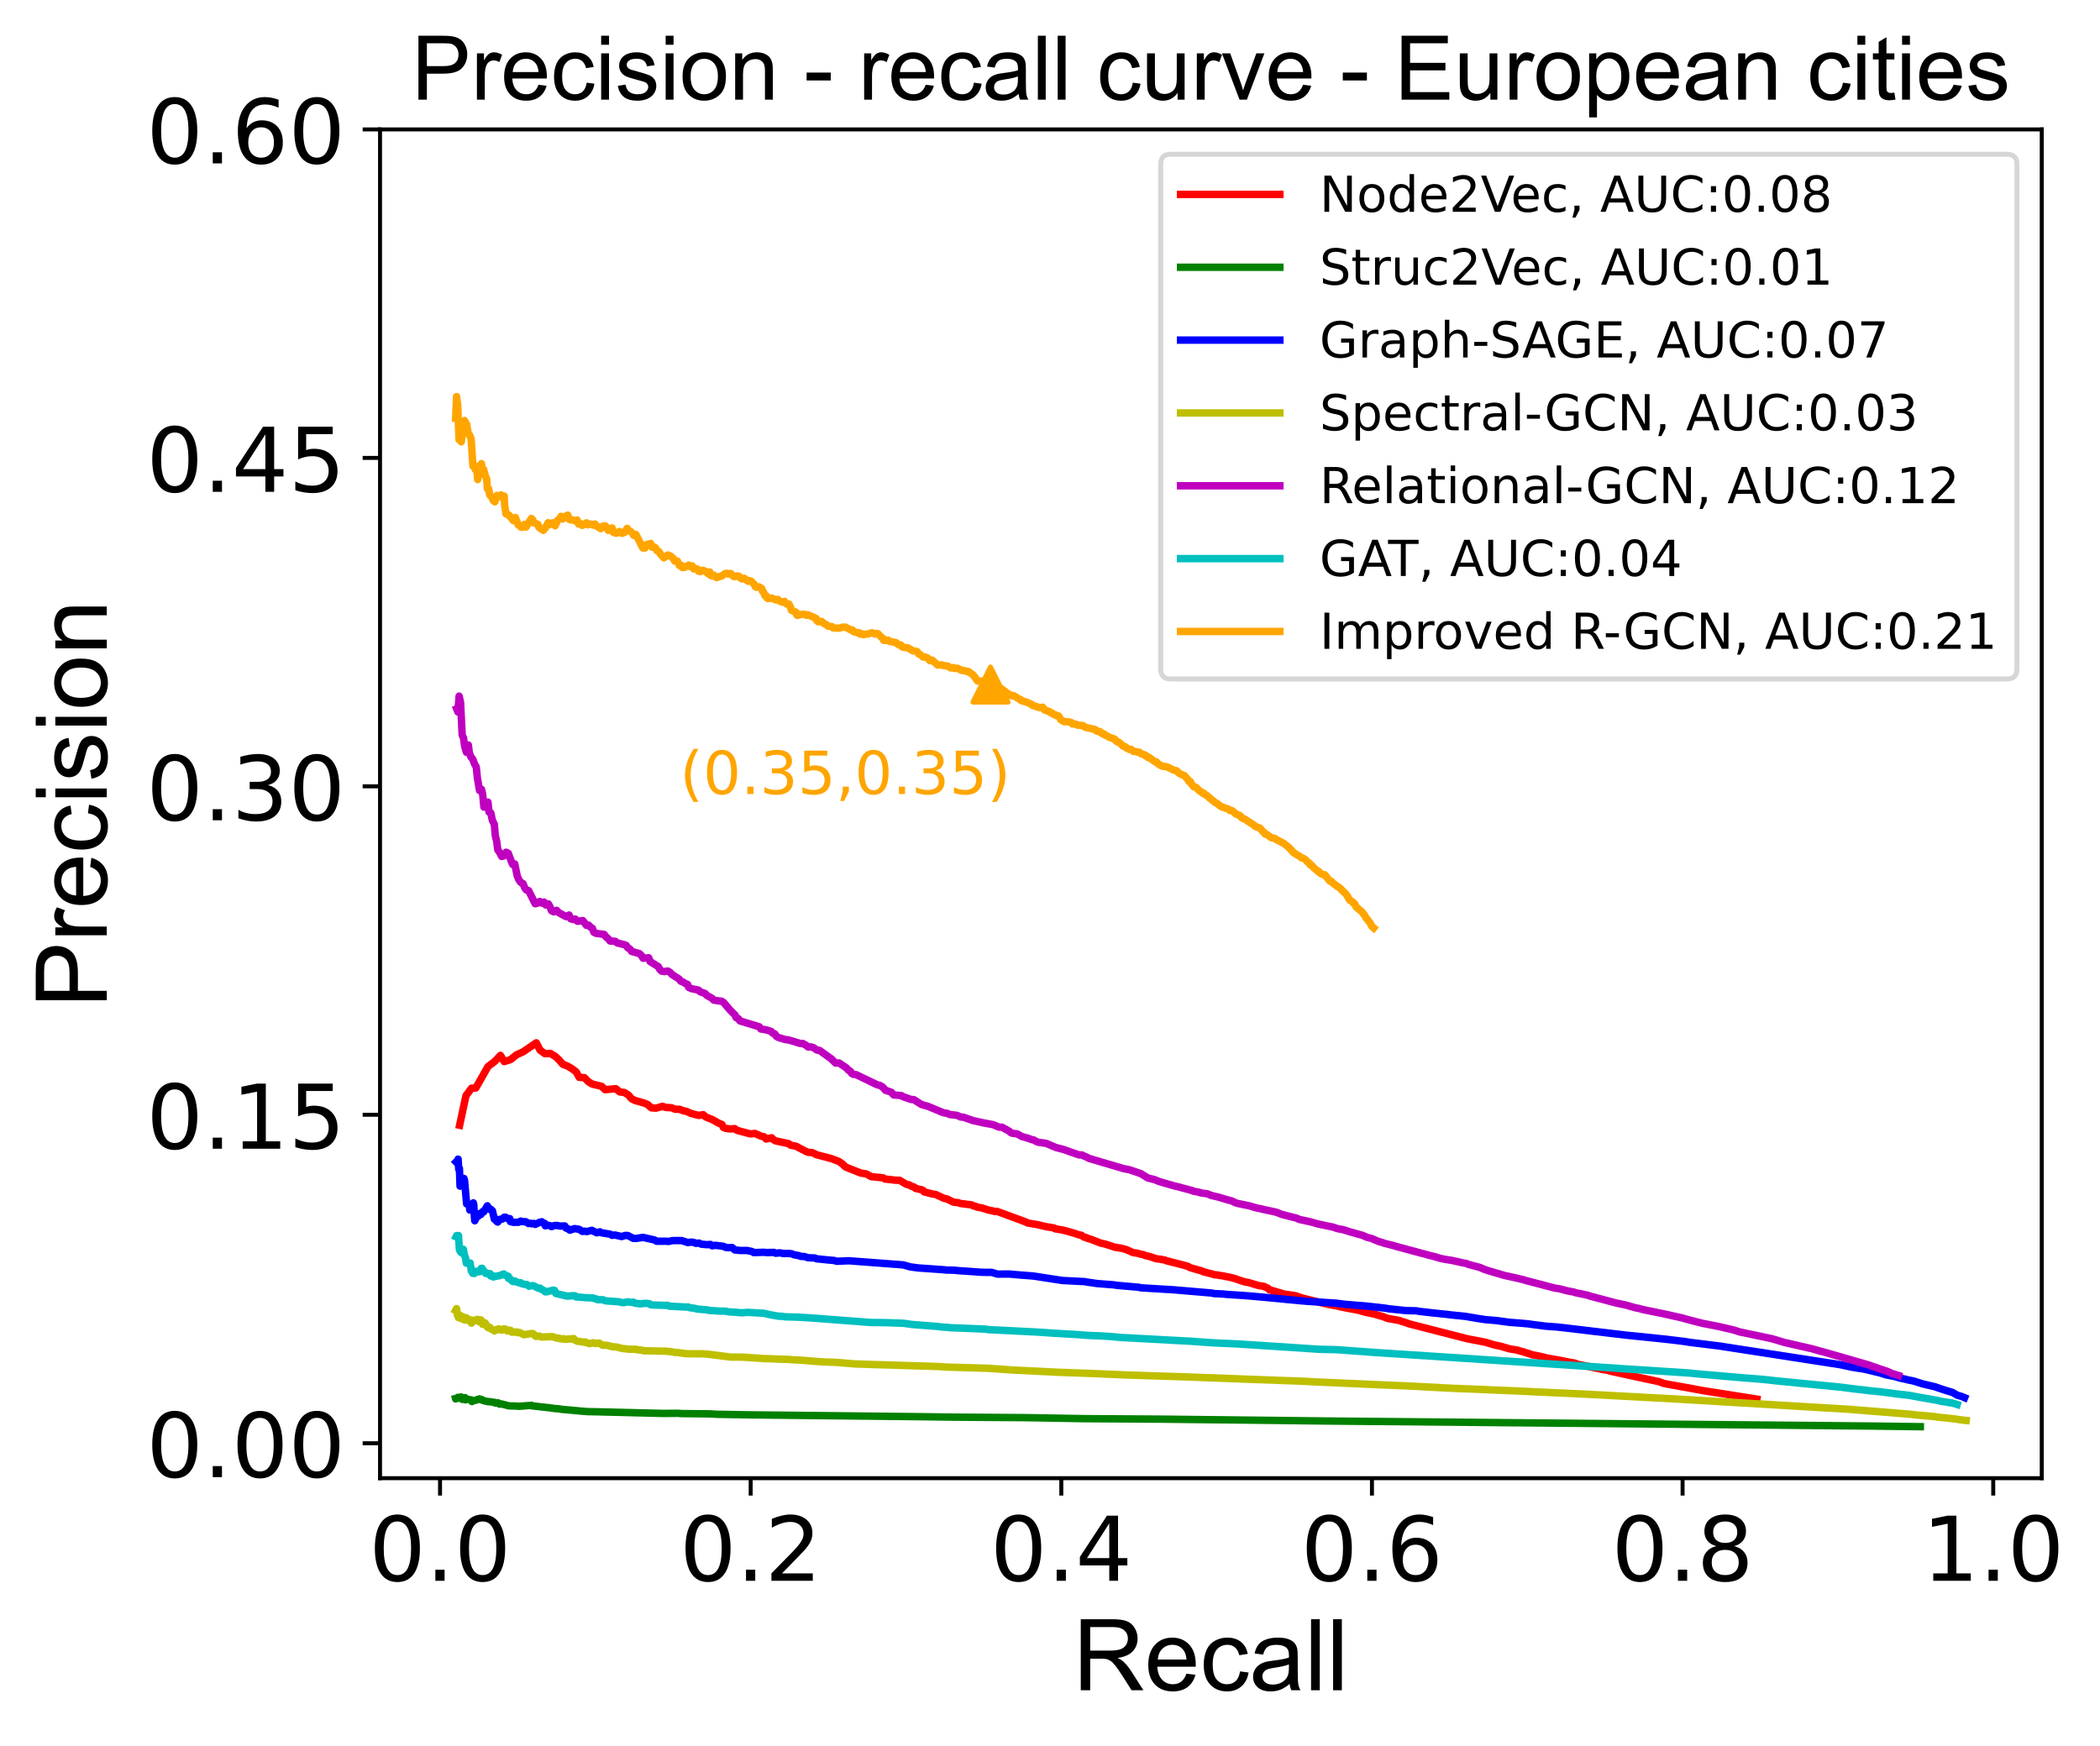 <?xml version="1.0" encoding="utf-8" standalone="no"?>
<!DOCTYPE svg PUBLIC "-//W3C//DTD SVG 1.1//EN"
  "http://www.w3.org/Graphics/SVG/1.1/DTD/svg11.dtd">
<!-- Created with matplotlib (https://matplotlib.org/) -->
<svg height="351.795pt" version="1.1" viewBox="0 0 423.105 351.795" width="423.105pt" xmlns="http://www.w3.org/2000/svg" xmlns:xlink="http://www.w3.org/1999/xlink">
 <defs>
  <style type="text/css">
*{stroke-linecap:butt;stroke-linejoin:round;}
  </style>
 </defs>
 <g id="figure_1">
  <g id="patch_1">
   <path d="M 0 351.795 
L 423.105 351.795 
L 423.105 0 
L 0 0 
z
" style="fill:#ffffff;"/>
  </g>
  <g id="axes_1">
   <g id="patch_2">
    <path d="M 76.569 297.884 
L 411.369 297.884 
L 411.369 26.084 
L 76.569 26.084 
z
" style="fill:#ffffff;"/>
   </g>
   <g id="PathCollection_1">
    <defs>
     <path d="M 0 -3.536 
L -3.536 3.536 
L 3.536 3.536 
z
" id="m0d37f06382" style="stroke:#ffa500;"/>
    </defs>
    <g clip-path="url(#p7907eeb2c1)">
     <use style="fill:#ffa500;stroke:#ffa500;" x="199.563" xlink:href="#m0d37f06382" y="137.953"/>
    </g>
   </g>
   <g id="matplotlib.axis_1">
    <g id="xtick_1">
     <g id="line2d_1">
      <defs>
       <path d="M 0 0 
L 0 3.5 
" id="ma0accc0633" style="stroke:#000000;stroke-width:0.8;"/>
      </defs>
      <g>
       <use style="stroke:#000000;stroke-width:0.8;" x="88.657" xlink:href="#ma0accc0633" y="297.884"/>
      </g>
     </g>
     <g id="text_1">
      <!-- 0.0 -->
      <defs>
       <path d="M 31.781 66.406 
Q 24.172 66.406 20.328 58.906 
Q 16.5 51.422 16.5 36.375 
Q 16.5 21.391 20.328 13.891 
Q 24.172 6.391 31.781 6.391 
Q 39.453 6.391 43.281 13.891 
Q 47.125 21.391 47.125 36.375 
Q 47.125 51.422 43.281 58.906 
Q 39.453 66.406 31.781 66.406 
z
M 31.781 74.219 
Q 44.047 74.219 50.516 64.516 
Q 56.984 54.828 56.984 36.375 
Q 56.984 17.969 50.516 8.266 
Q 44.047 -1.422 31.781 -1.422 
Q 19.531 -1.422 13.062 8.266 
Q 6.594 17.969 6.594 36.375 
Q 6.594 54.828 13.062 64.516 
Q 19.531 74.219 31.781 74.219 
z
" id="DejaVuSans-48"/>
       <path d="M 10.688 12.406 
L 21 12.406 
L 21 0 
L 10.688 0 
z
" id="DejaVuSans-46"/>
      </defs>
      <g transform="translate(74.344 318.561)scale(0.18 -0.18)">
       <use xlink:href="#DejaVuSans-48"/>
       <use x="63.623" xlink:href="#DejaVuSans-46"/>
       <use x="95.41" xlink:href="#DejaVuSans-48"/>
      </g>
     </g>
    </g>
    <g id="xtick_2">
     <g id="line2d_2">
      <g>
       <use style="stroke:#000000;stroke-width:0.8;" x="151.244" xlink:href="#ma0accc0633" y="297.884"/>
      </g>
     </g>
     <g id="text_2">
      <!-- 0.2 -->
      <defs>
       <path d="M 19.188 8.297 
L 53.609 8.297 
L 53.609 0 
L 7.328 0 
L 7.328 8.297 
Q 12.938 14.109 22.625 23.891 
Q 32.328 33.688 34.812 36.531 
Q 39.547 41.844 41.422 45.531 
Q 43.312 49.219 43.312 52.781 
Q 43.312 58.594 39.234 62.25 
Q 35.156 65.922 28.609 65.922 
Q 23.969 65.922 18.812 64.312 
Q 13.672 62.703 7.812 59.422 
L 7.812 69.391 
Q 13.766 71.781 18.938 73 
Q 24.125 74.219 28.422 74.219 
Q 39.75 74.219 46.484 68.547 
Q 53.219 62.891 53.219 53.422 
Q 53.219 48.922 51.531 44.891 
Q 49.859 40.875 45.406 35.406 
Q 44.188 33.984 37.641 27.219 
Q 31.109 20.453 19.188 8.297 
z
" id="DejaVuSans-50"/>
      </defs>
      <g transform="translate(136.931 318.561)scale(0.18 -0.18)">
       <use xlink:href="#DejaVuSans-48"/>
       <use x="63.623" xlink:href="#DejaVuSans-46"/>
       <use x="95.41" xlink:href="#DejaVuSans-50"/>
      </g>
     </g>
    </g>
    <g id="xtick_3">
     <g id="line2d_3">
      <g>
       <use style="stroke:#000000;stroke-width:0.8;" x="213.831" xlink:href="#ma0accc0633" y="297.884"/>
      </g>
     </g>
     <g id="text_3">
      <!-- 0.4 -->
      <defs>
       <path d="M 37.797 64.312 
L 12.891 25.391 
L 37.797 25.391 
z
M 35.203 72.906 
L 47.609 72.906 
L 47.609 25.391 
L 58.016 25.391 
L 58.016 17.188 
L 47.609 17.188 
L 47.609 0 
L 37.797 0 
L 37.797 17.188 
L 4.891 17.188 
L 4.891 26.703 
z
" id="DejaVuSans-52"/>
      </defs>
      <g transform="translate(199.518 318.561)scale(0.18 -0.18)">
       <use xlink:href="#DejaVuSans-48"/>
       <use x="63.623" xlink:href="#DejaVuSans-46"/>
       <use x="95.41" xlink:href="#DejaVuSans-52"/>
      </g>
     </g>
    </g>
    <g id="xtick_4">
     <g id="line2d_4">
      <g>
       <use style="stroke:#000000;stroke-width:0.8;" x="276.418" xlink:href="#ma0accc0633" y="297.884"/>
      </g>
     </g>
     <g id="text_4">
      <!-- 0.6 -->
      <defs>
       <path d="M 33.016 40.375 
Q 26.375 40.375 22.484 35.828 
Q 18.609 31.297 18.609 23.391 
Q 18.609 15.531 22.484 10.953 
Q 26.375 6.391 33.016 6.391 
Q 39.656 6.391 43.531 10.953 
Q 47.406 15.531 47.406 23.391 
Q 47.406 31.297 43.531 35.828 
Q 39.656 40.375 33.016 40.375 
z
M 52.594 71.297 
L 52.594 62.312 
Q 48.875 64.062 45.094 64.984 
Q 41.312 65.922 37.594 65.922 
Q 27.828 65.922 22.672 59.328 
Q 17.531 52.734 16.797 39.406 
Q 19.672 43.656 24.016 45.922 
Q 28.375 48.188 33.594 48.188 
Q 44.578 48.188 50.953 41.516 
Q 57.328 34.859 57.328 23.391 
Q 57.328 12.156 50.688 5.359 
Q 44.047 -1.422 33.016 -1.422 
Q 20.359 -1.422 13.672 8.266 
Q 6.984 17.969 6.984 36.375 
Q 6.984 53.656 15.188 63.938 
Q 23.391 74.219 37.203 74.219 
Q 40.922 74.219 44.703 73.484 
Q 48.484 72.75 52.594 71.297 
z
" id="DejaVuSans-54"/>
      </defs>
      <g transform="translate(262.105 318.561)scale(0.18 -0.18)">
       <use xlink:href="#DejaVuSans-48"/>
       <use x="63.623" xlink:href="#DejaVuSans-46"/>
       <use x="95.41" xlink:href="#DejaVuSans-54"/>
      </g>
     </g>
    </g>
    <g id="xtick_5">
     <g id="line2d_5">
      <g>
       <use style="stroke:#000000;stroke-width:0.8;" x="339.005" xlink:href="#ma0accc0633" y="297.884"/>
      </g>
     </g>
     <g id="text_5">
      <!-- 0.8 -->
      <defs>
       <path d="M 31.781 34.625 
Q 24.75 34.625 20.719 30.859 
Q 16.703 27.094 16.703 20.516 
Q 16.703 13.922 20.719 10.156 
Q 24.75 6.391 31.781 6.391 
Q 38.812 6.391 42.859 10.172 
Q 46.922 13.969 46.922 20.516 
Q 46.922 27.094 42.891 30.859 
Q 38.875 34.625 31.781 34.625 
z
M 21.922 38.812 
Q 15.578 40.375 12.031 44.719 
Q 8.5 49.078 8.5 55.328 
Q 8.5 64.062 14.719 69.141 
Q 20.953 74.219 31.781 74.219 
Q 42.672 74.219 48.875 69.141 
Q 55.078 64.062 55.078 55.328 
Q 55.078 49.078 51.531 44.719 
Q 48 40.375 41.703 38.812 
Q 48.828 37.156 52.797 32.312 
Q 56.781 27.484 56.781 20.516 
Q 56.781 9.906 50.312 4.234 
Q 43.844 -1.422 31.781 -1.422 
Q 19.734 -1.422 13.25 4.234 
Q 6.781 9.906 6.781 20.516 
Q 6.781 27.484 10.781 32.312 
Q 14.797 37.156 21.922 38.812 
z
M 18.312 54.391 
Q 18.312 48.734 21.844 45.562 
Q 25.391 42.391 31.781 42.391 
Q 38.141 42.391 41.719 45.562 
Q 45.312 48.734 45.312 54.391 
Q 45.312 60.062 41.719 63.234 
Q 38.141 66.406 31.781 66.406 
Q 25.391 66.406 21.844 63.234 
Q 18.312 60.062 18.312 54.391 
z
" id="DejaVuSans-56"/>
      </defs>
      <g transform="translate(324.693 318.561)scale(0.18 -0.18)">
       <use xlink:href="#DejaVuSans-48"/>
       <use x="63.623" xlink:href="#DejaVuSans-46"/>
       <use x="95.41" xlink:href="#DejaVuSans-56"/>
      </g>
     </g>
    </g>
    <g id="xtick_6">
     <g id="line2d_6">
      <g>
       <use style="stroke:#000000;stroke-width:0.8;" x="401.593" xlink:href="#ma0accc0633" y="297.884"/>
      </g>
     </g>
     <g id="text_6">
      <!-- 1.0 -->
      <defs>
       <path d="M 12.406 8.297 
L 28.516 8.297 
L 28.516 63.922 
L 10.984 60.406 
L 10.984 69.391 
L 28.422 72.906 
L 38.281 72.906 
L 38.281 8.297 
L 54.391 8.297 
L 54.391 0 
L 12.406 0 
z
" id="DejaVuSans-49"/>
      </defs>
      <g transform="translate(387.28 318.561)scale(0.18 -0.18)">
       <use xlink:href="#DejaVuSans-49"/>
       <use x="63.623" xlink:href="#DejaVuSans-46"/>
       <use x="95.41" xlink:href="#DejaVuSans-48"/>
      </g>
     </g>
    </g>
    <g id="text_7">
     <!-- Recall -->
     <defs>
      <path d="M 7.859 0 
L 7.859 71.578 
L 39.594 71.578 
Q 49.172 71.578 54.141 69.641 
Q 59.125 67.719 62.109 62.828 
Q 65.094 57.953 65.094 52.047 
Q 65.094 44.438 60.156 39.203 
Q 55.219 33.984 44.922 32.562 
Q 48.688 30.766 50.641 29 
Q 54.781 25.203 58.5 19.484 
L 70.953 0 
L 59.031 0 
L 49.562 14.891 
Q 45.406 21.344 42.719 24.75 
Q 40.047 28.172 37.922 29.531 
Q 35.797 30.906 33.594 31.453 
Q 31.984 31.781 28.328 31.781 
L 17.328 31.781 
L 17.328 0 
z
M 17.328 39.984 
L 37.703 39.984 
Q 44.188 39.984 47.844 41.328 
Q 51.516 42.672 53.422 45.625 
Q 55.328 48.578 55.328 52.047 
Q 55.328 57.125 51.641 60.391 
Q 47.953 63.672 39.984 63.672 
L 17.328 63.672 
z
" id="ArialMT-82"/>
      <path d="M 42.094 16.703 
L 51.172 15.578 
Q 49.031 7.625 43.219 3.219 
Q 37.406 -1.172 28.375 -1.172 
Q 17 -1.172 10.328 5.828 
Q 3.656 12.844 3.656 25.484 
Q 3.656 38.578 10.391 45.797 
Q 17.141 53.031 27.875 53.031 
Q 38.281 53.031 44.875 45.953 
Q 51.469 38.875 51.469 26.031 
Q 51.469 25.25 51.422 23.688 
L 12.75 23.688 
Q 13.234 15.141 17.578 10.594 
Q 21.922 6.062 28.422 6.062 
Q 33.25 6.062 36.672 8.594 
Q 40.094 11.141 42.094 16.703 
z
M 13.234 30.906 
L 42.188 30.906 
Q 41.609 37.453 38.875 40.719 
Q 34.672 45.797 27.984 45.797 
Q 21.922 45.797 17.797 41.75 
Q 13.672 37.703 13.234 30.906 
z
" id="ArialMT-101"/>
      <path d="M 40.438 19 
L 49.078 17.875 
Q 47.656 8.938 41.812 3.875 
Q 35.984 -1.172 27.484 -1.172 
Q 16.844 -1.172 10.375 5.781 
Q 3.906 12.75 3.906 25.734 
Q 3.906 34.125 6.688 40.422 
Q 9.469 46.734 15.156 49.875 
Q 20.844 53.031 27.547 53.031 
Q 35.984 53.031 41.359 48.75 
Q 46.734 44.484 48.25 36.625 
L 39.703 35.297 
Q 38.484 40.531 35.375 43.156 
Q 32.281 45.797 27.875 45.797 
Q 21.234 45.797 17.078 41.031 
Q 12.938 36.281 12.938 25.984 
Q 12.938 15.531 16.938 10.797 
Q 20.953 6.062 27.391 6.062 
Q 32.562 6.062 36.031 9.234 
Q 39.5 12.406 40.438 19 
z
" id="ArialMT-99"/>
      <path d="M 40.438 6.391 
Q 35.547 2.25 31.031 0.531 
Q 26.516 -1.172 21.344 -1.172 
Q 12.797 -1.172 8.203 3 
Q 3.609 7.172 3.609 13.672 
Q 3.609 17.484 5.344 20.625 
Q 7.078 23.781 9.891 25.688 
Q 12.703 27.594 16.219 28.562 
Q 18.797 29.25 24.031 29.891 
Q 34.672 31.156 39.703 32.906 
Q 39.75 34.719 39.75 35.203 
Q 39.75 40.578 37.25 42.781 
Q 33.891 45.75 27.25 45.75 
Q 21.047 45.75 18.094 43.578 
Q 15.141 41.406 13.719 35.891 
L 5.125 37.062 
Q 6.297 42.578 8.984 45.969 
Q 11.672 49.359 16.75 51.188 
Q 21.828 53.031 28.516 53.031 
Q 35.156 53.031 39.297 51.469 
Q 43.453 49.906 45.406 47.531 
Q 47.359 45.172 48.141 41.547 
Q 48.578 39.312 48.578 33.453 
L 48.578 21.734 
Q 48.578 9.469 49.141 6.219 
Q 49.703 2.984 51.375 0 
L 42.188 0 
Q 40.828 2.734 40.438 6.391 
z
M 39.703 26.031 
Q 34.906 24.078 25.344 22.703 
Q 19.922 21.922 17.672 20.938 
Q 15.438 19.969 14.203 18.094 
Q 12.984 16.219 12.984 13.922 
Q 12.984 10.406 15.641 8.062 
Q 18.312 5.719 23.438 5.719 
Q 28.516 5.719 32.469 7.938 
Q 36.422 10.156 38.281 14.016 
Q 39.703 17 39.703 22.797 
z
" id="ArialMT-97"/>
      <path d="M 6.391 0 
L 6.391 71.578 
L 15.188 71.578 
L 15.188 0 
z
" id="ArialMT-108"/>
     </defs>
     <g transform="translate(216.181 340.62)scale(0.2 -0.2)">
      <use xlink:href="#ArialMT-82"/>
      <use x="72.217" xlink:href="#ArialMT-101"/>
      <use x="127.832" xlink:href="#ArialMT-99"/>
      <use x="177.832" xlink:href="#ArialMT-97"/>
      <use x="233.447" xlink:href="#ArialMT-108"/>
      <use x="255.664" xlink:href="#ArialMT-108"/>
     </g>
    </g>
   </g>
   <g id="matplotlib.axis_2">
    <g id="ytick_1">
     <g id="line2d_7">
      <defs>
       <path d="M 0 0 
L -3.5 0 
" id="ma06d7f46a0" style="stroke:#000000;stroke-width:0.8;"/>
      </defs>
      <g>
       <use style="stroke:#000000;stroke-width:0.8;" x="76.569" xlink:href="#ma06d7f46a0" y="290.839"/>
      </g>
     </g>
     <g id="text_8">
      <!-- 0.00 -->
      <g transform="translate(29.491 297.678)scale(0.18 -0.18)">
       <use xlink:href="#DejaVuSans-48"/>
       <use x="63.623" xlink:href="#DejaVuSans-46"/>
       <use x="95.41" xlink:href="#DejaVuSans-48"/>
       <use x="159.033" xlink:href="#DejaVuSans-48"/>
      </g>
     </g>
    </g>
    <g id="ytick_2">
     <g id="line2d_8">
      <g>
       <use style="stroke:#000000;stroke-width:0.8;" x="76.569" xlink:href="#ma06d7f46a0" y="224.65"/>
      </g>
     </g>
     <g id="text_9">
      <!-- 0.15 -->
      <defs>
       <path d="M 10.797 72.906 
L 49.516 72.906 
L 49.516 64.594 
L 19.828 64.594 
L 19.828 46.734 
Q 21.969 47.469 24.109 47.828 
Q 26.266 48.188 28.422 48.188 
Q 40.625 48.188 47.75 41.5 
Q 54.891 34.812 54.891 23.391 
Q 54.891 11.625 47.562 5.094 
Q 40.234 -1.422 26.906 -1.422 
Q 22.312 -1.422 17.547 -0.641 
Q 12.797 0.141 7.719 1.703 
L 7.719 11.625 
Q 12.109 9.234 16.797 8.062 
Q 21.484 6.891 26.703 6.891 
Q 35.156 6.891 40.078 11.328 
Q 45.016 15.766 45.016 23.391 
Q 45.016 31 40.078 35.438 
Q 35.156 39.891 26.703 39.891 
Q 22.75 39.891 18.812 39.016 
Q 14.891 38.141 10.797 36.281 
z
" id="DejaVuSans-53"/>
      </defs>
      <g transform="translate(29.491 231.489)scale(0.18 -0.18)">
       <use xlink:href="#DejaVuSans-48"/>
       <use x="63.623" xlink:href="#DejaVuSans-46"/>
       <use x="95.41" xlink:href="#DejaVuSans-49"/>
       <use x="159.033" xlink:href="#DejaVuSans-53"/>
      </g>
     </g>
    </g>
    <g id="ytick_3">
     <g id="line2d_9">
      <g>
       <use style="stroke:#000000;stroke-width:0.8;" x="76.569" xlink:href="#ma06d7f46a0" y="158.462"/>
      </g>
     </g>
     <g id="text_10">
      <!-- 0.30 -->
      <defs>
       <path d="M 40.578 39.312 
Q 47.656 37.797 51.625 33 
Q 55.609 28.219 55.609 21.188 
Q 55.609 10.406 48.188 4.484 
Q 40.766 -1.422 27.094 -1.422 
Q 22.516 -1.422 17.656 -0.516 
Q 12.797 0.391 7.625 2.203 
L 7.625 11.719 
Q 11.719 9.328 16.594 8.109 
Q 21.484 6.891 26.812 6.891 
Q 36.078 6.891 40.938 10.547 
Q 45.797 14.203 45.797 21.188 
Q 45.797 27.641 41.281 31.266 
Q 36.766 34.906 28.719 34.906 
L 20.219 34.906 
L 20.219 43.016 
L 29.109 43.016 
Q 36.375 43.016 40.234 45.922 
Q 44.094 48.828 44.094 54.297 
Q 44.094 59.906 40.109 62.906 
Q 36.141 65.922 28.719 65.922 
Q 24.656 65.922 20.016 65.031 
Q 15.375 64.156 9.812 62.312 
L 9.812 71.094 
Q 15.438 72.656 20.344 73.438 
Q 25.25 74.219 29.594 74.219 
Q 40.828 74.219 47.359 69.109 
Q 53.906 64.016 53.906 55.328 
Q 53.906 49.266 50.438 45.094 
Q 46.969 40.922 40.578 39.312 
z
" id="DejaVuSans-51"/>
      </defs>
      <g transform="translate(29.491 165.3)scale(0.18 -0.18)">
       <use xlink:href="#DejaVuSans-48"/>
       <use x="63.623" xlink:href="#DejaVuSans-46"/>
       <use x="95.41" xlink:href="#DejaVuSans-51"/>
       <use x="159.033" xlink:href="#DejaVuSans-48"/>
      </g>
     </g>
    </g>
    <g id="ytick_4">
     <g id="line2d_10">
      <g>
       <use style="stroke:#000000;stroke-width:0.8;" x="76.569" xlink:href="#ma06d7f46a0" y="92.273"/>
      </g>
     </g>
     <g id="text_11">
      <!-- 0.45 -->
      <g transform="translate(29.491 99.111)scale(0.18 -0.18)">
       <use xlink:href="#DejaVuSans-48"/>
       <use x="63.623" xlink:href="#DejaVuSans-46"/>
       <use x="95.41" xlink:href="#DejaVuSans-52"/>
       <use x="159.033" xlink:href="#DejaVuSans-53"/>
      </g>
     </g>
    </g>
    <g id="ytick_5">
     <g id="line2d_11">
      <g>
       <use style="stroke:#000000;stroke-width:0.8;" x="76.569" xlink:href="#ma06d7f46a0" y="26.084"/>
      </g>
     </g>
     <g id="text_12">
      <!-- 0.60 -->
      <g transform="translate(29.491 32.923)scale(0.18 -0.18)">
       <use xlink:href="#DejaVuSans-48"/>
       <use x="63.623" xlink:href="#DejaVuSans-46"/>
       <use x="95.41" xlink:href="#DejaVuSans-54"/>
       <use x="159.033" xlink:href="#DejaVuSans-48"/>
      </g>
     </g>
    </g>
    <g id="text_13">
     <!-- Precision -->
     <defs>
      <path d="M 7.719 0 
L 7.719 71.578 
L 34.719 71.578 
Q 41.844 71.578 45.609 70.906 
Q 50.875 70.016 54.438 67.547 
Q 58.016 65.094 60.188 60.641 
Q 62.359 56.203 62.359 50.875 
Q 62.359 41.75 56.547 35.422 
Q 50.734 29.109 35.547 29.109 
L 17.188 29.109 
L 17.188 0 
z
M 17.188 37.547 
L 35.688 37.547 
Q 44.875 37.547 48.734 40.969 
Q 52.594 44.391 52.594 50.594 
Q 52.594 55.078 50.312 58.266 
Q 48.047 61.469 44.344 62.5 
Q 41.938 63.141 35.5 63.141 
L 17.188 63.141 
z
" id="ArialMT-80"/>
      <path d="M 6.5 0 
L 6.5 51.859 
L 14.406 51.859 
L 14.406 44 
Q 17.438 49.516 20 51.266 
Q 22.562 53.031 25.641 53.031 
Q 30.078 53.031 34.672 50.203 
L 31.641 42.047 
Q 28.422 43.953 25.203 43.953 
Q 22.312 43.953 20.016 42.219 
Q 17.719 40.484 16.75 37.406 
Q 15.281 32.719 15.281 27.156 
L 15.281 0 
z
" id="ArialMT-114"/>
      <path d="M 6.641 61.469 
L 6.641 71.578 
L 15.438 71.578 
L 15.438 61.469 
z
M 6.641 0 
L 6.641 51.859 
L 15.438 51.859 
L 15.438 0 
z
" id="ArialMT-105"/>
      <path d="M 3.078 15.484 
L 11.766 16.844 
Q 12.5 11.625 15.844 8.844 
Q 19.188 6.062 25.203 6.062 
Q 31.25 6.062 34.172 8.516 
Q 37.109 10.984 37.109 14.312 
Q 37.109 17.281 34.516 19 
Q 32.719 20.172 25.531 21.969 
Q 15.875 24.422 12.141 26.203 
Q 8.406 27.984 6.469 31.125 
Q 4.547 34.281 4.547 38.094 
Q 4.547 41.547 6.125 44.5 
Q 7.719 47.469 10.453 49.422 
Q 12.5 50.922 16.031 51.969 
Q 19.578 53.031 23.641 53.031 
Q 29.734 53.031 34.344 51.266 
Q 38.969 49.516 41.156 46.5 
Q 43.359 43.5 44.188 38.484 
L 35.594 37.312 
Q 35.016 41.312 32.203 43.547 
Q 29.391 45.797 24.266 45.797 
Q 18.219 45.797 15.625 43.797 
Q 13.031 41.797 13.031 39.109 
Q 13.031 37.406 14.109 36.031 
Q 15.188 34.625 17.484 33.688 
Q 18.797 33.203 25.25 31.453 
Q 34.578 28.953 38.25 27.359 
Q 41.938 25.781 44.031 22.75 
Q 46.141 19.734 46.141 15.234 
Q 46.141 10.844 43.578 6.953 
Q 41.016 3.078 36.172 0.953 
Q 31.344 -1.172 25.25 -1.172 
Q 15.141 -1.172 9.844 3.031 
Q 4.547 7.234 3.078 15.484 
z
" id="ArialMT-115"/>
      <path d="M 3.328 25.922 
Q 3.328 40.328 11.328 47.266 
Q 18.016 53.031 27.641 53.031 
Q 38.328 53.031 45.109 46.016 
Q 51.906 39.016 51.906 26.656 
Q 51.906 16.656 48.906 10.906 
Q 45.906 5.172 40.156 2 
Q 34.422 -1.172 27.641 -1.172 
Q 16.75 -1.172 10.031 5.812 
Q 3.328 12.797 3.328 25.922 
z
M 12.359 25.922 
Q 12.359 15.969 16.703 11.016 
Q 21.047 6.062 27.641 6.062 
Q 34.188 6.062 38.531 11.031 
Q 42.875 16.016 42.875 26.219 
Q 42.875 35.844 38.5 40.797 
Q 34.125 45.75 27.641 45.75 
Q 21.047 45.75 16.703 40.812 
Q 12.359 35.891 12.359 25.922 
z
" id="ArialMT-111"/>
      <path d="M 6.594 0 
L 6.594 51.859 
L 14.5 51.859 
L 14.5 44.484 
Q 20.219 53.031 31 53.031 
Q 35.688 53.031 39.625 51.344 
Q 43.562 49.656 45.516 46.922 
Q 47.469 44.188 48.25 40.438 
Q 48.734 37.984 48.734 31.891 
L 48.734 0 
L 39.938 0 
L 39.938 31.547 
Q 39.938 36.922 38.906 39.578 
Q 37.891 42.234 35.281 43.812 
Q 32.672 45.406 29.156 45.406 
Q 23.531 45.406 19.453 41.844 
Q 15.375 38.281 15.375 28.328 
L 15.375 0 
z
" id="ArialMT-110"/>
     </defs>
     <g transform="translate(21.516 203.111)rotate(-90)scale(0.2 -0.2)">
      <use xlink:href="#ArialMT-80"/>
      <use x="66.699" xlink:href="#ArialMT-114"/>
      <use x="100" xlink:href="#ArialMT-101"/>
      <use x="155.615" xlink:href="#ArialMT-99"/>
      <use x="205.615" xlink:href="#ArialMT-105"/>
      <use x="227.832" xlink:href="#ArialMT-115"/>
      <use x="277.832" xlink:href="#ArialMT-105"/>
      <use x="300.049" xlink:href="#ArialMT-111"/>
      <use x="355.664" xlink:href="#ArialMT-110"/>
     </g>
    </g>
   </g>
   <g id="line2d_12">
    <path clip-path="url(#p7907eeb2c1)" d="M 92.605 226.759 
L 93.874 220.82 
L 94.999 219.296 
L 95.858 219.262 
L 98.313 214.938 
L 99.745 213.839 
L 100.83 212.676 
L 101.587 213.929 
L 102.876 213.533 
L 104.062 212.566 
L 105.433 211.94 
L 108.052 210.146 
L 108.809 211.627 
L 109.77 212.326 
L 110.895 212.298 
L 111.857 212.873 
L 112.593 213.553 
L 113.412 214.477 
L 114.414 214.872 
L 115.314 215.415 
L 116.092 216.022 
L 116.685 217.099 
L 117.749 217.175 
L 118.506 217.954 
L 119.304 218.456 
L 121.227 218.922 
L 121.902 219.584 
L 124.091 219.4 
L 124.848 220.038 
L 125.789 220.158 
L 126.608 220.669 
L 127.242 221.419 
L 127.958 221.772 
L 129.738 222.27 
L 130.515 222.599 
L 131.211 223.243 
L 132.172 223.322 
L 133.482 222.941 
L 134.177 223.18 
L 135.303 223.236 
L 136.059 223.545 
L 136.919 223.539 
L 137.635 223.836 
L 138.371 223.982 
L 139.108 224.335 
L 140.745 224.785 
L 141.686 224.627 
L 142.177 225.088 
L 143.486 225.597 
L 144.754 226.316 
L 145.45 226.599 
L 145.757 227.216 
L 146.33 227.417 
L 147.189 227.505 
L 148.028 227.44 
L 148.478 227.784 
L 151.178 228.507 
L 152.12 228.417 
L 153.306 228.949 
L 153.961 229.09 
L 154.35 229.532 
L 155.475 229.294 
L 155.843 229.681 
L 156.314 229.923 
L 158.912 230.469 
L 159.28 230.77 
L 160.405 230.996 
L 162.39 232.048 
L 162.86 232.221 
L 163.617 232.261 
L 164.558 232.709 
L 167.464 233.47 
L 168.977 234.036 
L 169.755 234.568 
L 170.328 235.159 
L 173.437 236.398 
L 174.522 236.557 
L 175.524 237.115 
L 177.959 237.362 
L 178.266 237.591 
L 180.516 237.839 
L 181.232 237.847 
L 182.644 238.674 
L 183.176 238.757 
L 183.421 238.961 
L 184.199 239.229 
L 184.424 239.469 
L 185.774 239.791 
L 186.04 239.943 
L 186.204 240.191 
L 187.881 240.626 
L 188.475 240.694 
L 190.214 241.495 
L 190.684 241.569 
L 192.137 242.276 
L 193.119 242.369 
L 193.426 242.515 
L 195.799 242.811 
L 196.065 242.997 
L 196.556 243.09 
L 196.781 243.247 
L 197.763 243.407 
L 199.093 243.833 
L 200.075 244.028 
L 200.382 244.137 
L 200.913 244.128 
L 206.765 246.285 
L 206.969 246.43 
L 207.726 246.572 
L 208.831 246.751 
L 209.813 246.974 
L 210.877 247.217 
L 212.391 247.464 
L 212.534 247.621 
L 214.007 247.863 
L 214.641 248.011 
L 216.626 248.575 
L 217.321 248.834 
L 217.894 248.936 
L 218.365 249.295 
L 218.958 249.421 
L 219.101 249.547 
L 219.838 249.752 
L 220.267 249.932 
L 221.802 250.518 
L 222.682 250.71 
L 224.155 251.18 
L 224.543 251.33 
L 226.057 251.569 
L 226.998 251.845 
L 228.267 252.416 
L 229.167 252.554 
L 229.822 252.752 
L 230.394 252.831 
L 230.701 253.004 
L 231.683 253.233 
L 232.89 253.64 
L 233.136 253.688 
L 233.831 253.758 
L 234.036 253.83 
L 234.65 253.906 
L 234.957 254.056 
L 238.578 254.974 
L 239.376 255.209 
L 239.744 255.444 
L 242.281 256.167 
L 242.342 256.257 
L 244.531 256.818 
L 244.654 256.887 
L 245.391 256.936 
L 245.534 257.001 
L 246.598 257.147 
L 246.782 257.215 
L 247.477 257.334 
L 248.725 257.627 
L 249.564 257.93 
L 250.73 258.311 
L 251.569 258.464 
L 253.635 259.079 
L 254.577 259.212 
L 255.497 259.633 
L 255.743 259.904 
L 258.321 260.65 
L 258.382 260.717 
L 261.185 261.148 
L 261.492 261.304 
L 262.699 261.663 
L 265.972 262.467 
L 266.627 262.62 
L 267.118 262.736 
L 267.752 262.885 
L 269.696 263.247 
L 269.961 263.335 
L 274.217 264.152 
L 274.258 264.208 
L 274.708 264.321 
L 274.953 264.415 
L 277.183 264.878 
L 277.245 264.93 
L 277.818 265.09 
L 278.8 265.375 
L 279.004 265.462 
L 279.557 265.682 
L 282.073 266.132 
L 282.114 266.185 
L 282.584 266.351 
L 282.932 266.431 
L 283.648 266.678 
L 283.832 266.768 
L 295.637 269.791 
L 296.19 269.895 
L 299.258 270.485 
L 301.079 271.032 
L 302.491 271.324 
L 302.982 271.485 
L 304.168 271.823 
L 305.805 272.087 
L 305.826 272.137 
L 307.258 272.519 
L 307.299 272.564 
L 307.994 272.76 
L 308.69 273.01 
L 309.856 273.226 
L 311.002 273.488 
L 311.799 273.688 
L 313.232 273.936 
L 315.032 274.265 
L 315.912 274.459 
L 317.262 274.687 
L 317.794 274.92 
L 319.574 275.276 
L 322.868 275.978 
L 324.075 276.175 
L 324.443 276.32 
L 334.304 278.453 
L 334.734 278.614 
L 335.184 278.781 
L 336.718 279.082 
L 337.618 279.233 
L 341.199 279.88 
L 342.999 280.218 
L 344.431 280.444 
L 353.965 281.948 
L 353.965 281.948 
" style="fill:none;stroke:#ff0000;stroke-linecap:square;stroke-width:1.5;"/>
   </g>
   <g id="line2d_13">
    <path clip-path="url(#p7907eeb2c1)" d="M 91.787 281.829 
L 91.807 281.914 
L 92.278 281.582 
L 92.319 281.743 
L 92.36 281.696 
L 92.544 281.602 
L 92.564 281.797 
L 92.667 281.764 
L 92.892 281.504 
L 93.158 282.008 
L 93.219 281.965 
L 93.69 281.649 
L 93.731 281.741 
L 93.792 282.097 
L 93.853 282.056 
L 94.222 281.959 
L 94.753 282.117 
L 94.917 282.086 
L 95.081 282.438 
L 95.306 282.293 
L 95.735 282.199 
L 95.94 282.16 
L 96.186 282.019 
L 96.206 282.066 
L 96.267 282.06 
L 96.595 281.902 
L 96.697 282.017 
L 96.861 282.053 
L 97.004 282.051 
L 97.086 282.029 
L 97.106 282.137 
L 97.311 282.217 
L 97.904 282.378 
L 98.334 282.444 
L 98.375 282.481 
L 98.702 282.45 
L 98.927 282.52 
L 99.643 282.602 
L 99.745 282.721 
L 99.889 282.737 
L 100.298 282.683 
L 100.625 282.864 
L 100.646 282.967 
L 101.014 282.914 
L 102.548 283.313 
L 104.246 283.352 
L 104.533 283.409 
L 105.351 283.336 
L 107.11 283.205 
L 107.172 283.302 
L 110.077 283.631 
L 110.65 283.683 
L 111.796 283.856 
L 112.471 283.891 
L 113.269 284.022 
L 114.557 284.13 
L 115.703 284.236 
L 116.399 284.296 
L 116.685 284.338 
L 118.506 284.476 
L 119.959 284.496 
L 133.584 284.832 
L 136.551 284.808 
L 137.348 284.864 
L 142.954 284.921 
L 144.448 285.009 
L 151.301 285.123 
L 181.109 285.444 
L 185.201 285.489 
L 192.198 285.584 
L 206.765 285.683 
L 218.487 285.887 
L 234.22 285.987 
L 267.486 286.363 
L 377.104 287.378 
L 386.903 287.505 
L 386.903 287.505 
" style="fill:none;stroke:#008000;stroke-linecap:square;stroke-width:1.5;"/>
   </g>
   <g id="line2d_14">
    <path clip-path="url(#p7907eeb2c1)" d="M 91.889 234.157 
L 92.012 234.037 
L 92.114 234.173 
L 92.298 233.591 
L 92.421 235.607 
L 92.564 235.464 
L 92.687 239.035 
L 92.789 238.987 
L 92.933 238.38 
L 93.117 238.101 
L 93.465 237.47 
L 93.587 237.827 
L 94.017 242.608 
L 94.528 242.687 
L 94.651 243.842 
L 95.142 242.952 
L 95.367 242.401 
L 95.469 242.883 
L 95.572 245.033 
L 95.654 246.005 
L 96.206 244.896 
L 96.39 245.054 
L 96.717 244.527 
L 96.881 244.741 
L 97.229 244.174 
L 97.454 244.22 
L 98.19 242.997 
L 98.559 243.673 
L 98.825 243.656 
L 99.213 243.999 
L 99.602 245.692 
L 99.889 245.635 
L 100.052 246.119 
L 100.277 246.274 
L 100.727 245.719 
L 101.218 245.661 
L 101.587 245.294 
L 101.873 245.296 
L 102.344 245.604 
L 102.712 245.573 
L 102.835 246.172 
L 103.428 246.319 
L 104.471 246.31 
L 104.921 246.066 
L 105.208 246.183 
L 105.944 246.206 
L 106.497 246.571 
L 106.845 246.504 
L 107.151 246.62 
L 107.561 246.541 
L 107.847 246.737 
L 108.747 246.31 
L 109.177 246.211 
L 109.422 246.477 
L 109.75 246.533 
L 109.872 247.03 
L 110.343 246.916 
L 110.711 246.954 
L 111.12 247.19 
L 111.652 246.979 
L 112.123 246.943 
L 112.921 247.082 
L 113.8 247.052 
L 114.026 247.472 
L 114.435 247.616 
L 114.803 247.906 
L 115.764 247.588 
L 116.685 247.73 
L 117.34 248.156 
L 117.851 248.106 
L 118.22 248.192 
L 119.263 247.935 
L 119.836 248.242 
L 120.265 248.434 
L 120.879 248.236 
L 121.166 248.429 
L 122.945 248.712 
L 123.334 248.941 
L 123.887 248.875 
L 125.237 249.189 
L 125.994 248.96 
L 126.485 248.982 
L 127.61 249.564 
L 128.203 249.564 
L 129.554 249.359 
L 131.906 249.886 
L 132.295 250.138 
L 134.198 250.128 
L 134.648 250.182 
L 135.528 250.004 
L 137.348 249.999 
L 138.555 250.395 
L 139.333 250.308 
L 139.824 250.384 
L 140.192 250.555 
L 140.867 250.506 
L 141.256 250.722 
L 142.443 250.827 
L 143.138 250.778 
L 143.466 251.053 
L 144.161 250.953 
L 145.777 251.161 
L 146.146 251.36 
L 146.678 251.44 
L 147.496 251.398 
L 148.028 251.883 
L 149.194 251.999 
L 150.524 252 
L 151.547 252.209 
L 151.854 252.423 
L 153.838 252.358 
L 154.452 252.419 
L 155.925 252.378 
L 156.273 252.55 
L 157.193 252.474 
L 157.746 252.6 
L 159.096 252.613 
L 159.587 252.68 
L 159.955 252.856 
L 160.978 253.041 
L 161.346 253.19 
L 161.981 253.201 
L 162.86 253.471 
L 164.129 253.5 
L 164.497 253.665 
L 166.87 253.911 
L 168.077 254.009 
L 168.527 254.174 
L 171.044 254.071 
L 181.989 254.899 
L 183.401 255.302 
L 185.017 255.516 
L 190.214 255.882 
L 190.725 255.944 
L 192.096 255.96 
L 193.282 256.075 
L 194.633 256.161 
L 197.006 256.333 
L 197.661 256.383 
L 198.99 256.41 
L 199.809 256.404 
L 200.954 256.755 
L 203.328 256.745 
L 205.721 256.951 
L 208.197 257.142 
L 214.027 258.042 
L 218.631 258.278 
L 218.999 258.369 
L 220.022 258.505 
L 221.004 258.656 
L 224.523 258.932 
L 224.993 259.021 
L 226.098 259.116 
L 229.494 259.415 
L 229.801 259.515 
L 236.491 259.92 
L 244.184 260.576 
L 244.552 260.683 
L 246.332 260.761 
L 247.355 260.864 
L 250.239 261.047 
L 251.774 261.162 
L 254.474 261.403 
L 261.942 262.12 
L 263.435 262.242 
L 269.245 262.623 
L 270.923 262.832 
L 275.751 263.244 
L 279.188 263.637 
L 279.863 263.756 
L 281.602 263.936 
L 283.321 264.115 
L 285.346 264.153 
L 285.919 264.264 
L 288.702 264.581 
L 291.504 264.873 
L 292.712 265.02 
L 295.207 265.269 
L 297.642 265.683 
L 299.299 265.935 
L 301.386 266.105 
L 304.148 266.478 
L 305.907 266.608 
L 307.933 266.784 
L 308.792 266.915 
L 309.856 267.049 
L 311.124 267.213 
L 311.881 267.289 
L 313.702 267.417 
L 315.114 267.574 
L 327.573 269.054 
L 335.143 269.83 
L 336.984 270.043 
L 339.316 270.328 
L 340.564 270.526 
L 346.886 271.308 
L 347.316 271.389 
L 370.843 275.025 
L 373.012 275.502 
L 374.485 275.741 
L 375.59 275.907 
L 378.883 276.698 
L 379.947 277.052 
L 381.686 277.378 
L 382.893 277.736 
L 383.834 277.922 
L 384.428 278.08 
L 385.43 278.274 
L 386.74 278.676 
L 387.374 278.881 
L 389.829 279.454 
L 390.975 279.85 
L 391.813 280.122 
L 392.1 280.214 
L 392.714 280.404 
L 393.368 280.595 
L 394.371 281.176 
L 395.148 281.384 
L 395.823 281.665 
L 395.823 281.665 
" style="fill:none;stroke:#0000ff;stroke-linecap:square;stroke-width:1.5;"/>
   </g>
   <g id="line2d_15">
    <path clip-path="url(#p7907eeb2c1)" d="M 91.787 264.091 
L 91.992 263.708 
L 92.176 265.112 
L 92.278 264.848 
L 92.339 264.9 
L 92.401 265.549 
L 92.667 265.045 
L 92.728 265.081 
L 92.851 265.228 
L 92.912 265.28 
L 92.994 265.76 
L 93.239 265.338 
L 93.383 265.881 
L 93.465 265.864 
L 93.567 265.696 
L 93.649 266.014 
L 93.935 265.552 
L 94.037 265.957 
L 94.242 265.857 
L 94.283 266.044 
L 94.385 266.01 
L 94.447 266.15 
L 94.61 265.901 
L 94.753 266.279 
L 94.897 266.158 
L 94.999 266.637 
L 95.265 266.056 
L 95.285 266.363 
L 95.572 266.052 
L 95.817 266.037 
L 95.981 265.927 
L 96.124 266.141 
L 96.288 265.882 
L 96.39 265.959 
L 96.513 266.343 
L 96.881 265.981 
L 96.983 266.071 
L 97.229 266.875 
L 97.495 266.855 
L 97.72 266.577 
L 97.986 266.976 
L 98.027 267.23 
L 98.252 267.367 
L 98.313 267.545 
L 98.722 267.498 
L 98.886 267.799 
L 99.52 268.089 
L 99.602 268.216 
L 99.889 267.944 
L 100.011 268.015 
L 100.195 267.978 
L 100.461 267.777 
L 100.564 267.93 
L 100.993 267.988 
L 101.116 268.052 
L 101.403 267.817 
L 101.566 267.866 
L 101.771 267.795 
L 101.975 268.032 
L 102.159 268.042 
L 102.241 268.218 
L 102.548 268.046 
L 102.65 268.142 
L 102.876 268.096 
L 103.141 268.473 
L 104.164 268.415 
L 104.226 268.56 
L 104.676 268.53 
L 104.983 268.673 
L 105.29 268.822 
L 105.576 268.975 
L 106.967 268.736 
L 107.376 268.74 
L 107.642 268.953 
L 107.704 269.126 
L 107.888 269.138 
L 107.97 269.31 
L 108.686 269.25 
L 109.034 269.432 
L 111.284 269.355 
L 112.266 269.679 
L 112.593 269.654 
L 112.962 269.816 
L 113.514 269.774 
L 113.678 269.894 
L 114.905 269.826 
L 115.601 269.746 
L 115.642 269.948 
L 116.337 270.297 
L 116.869 270.341 
L 117.36 270.419 
L 117.585 270.476 
L 117.974 270.435 
L 118.076 270.565 
L 118.526 270.677 
L 118.711 270.776 
L 119.59 270.59 
L 119.938 270.76 
L 120.736 270.657 
L 121.391 271.085 
L 122.332 271.108 
L 123.252 271.361 
L 124.337 271.477 
L 125.462 271.764 
L 126.423 271.847 
L 126.669 271.904 
L 128.101 271.894 
L 128.306 271.989 
L 129.492 272.109 
L 129.676 272.201 
L 134.321 272.297 
L 134.607 272.351 
L 135.323 272.406 
L 135.896 272.524 
L 136.632 272.574 
L 138.269 272.801 
L 140.008 272.818 
L 141.808 272.829 
L 142.954 272.933 
L 147.148 273.474 
L 149.603 273.49 
L 153.388 273.733 
L 153.674 273.782 
L 155.168 273.808 
L 156.927 273.9 
L 158.953 273.952 
L 159.751 274.025 
L 161.162 274.089 
L 165.909 274.462 
L 168.568 274.55 
L 172.394 274.868 
L 189.232 275.388 
L 190.664 275.491 
L 199.154 275.741 
L 204.044 276.086 
L 209.015 276.327 
L 210.12 276.387 
L 213.291 276.543 
L 218.181 276.718 
L 220.042 276.785 
L 227.039 277.086 
L 237.944 277.439 
L 239.253 277.485 
L 249.216 277.854 
L 251.017 277.928 
L 263.067 278.368 
L 264.049 278.434 
L 278.186 279.066 
L 284.18 279.32 
L 291.668 279.72 
L 304.598 280.262 
L 308.444 280.439 
L 320.065 280.98 
L 326.121 281.309 
L 330.662 281.555 
L 338.171 281.955 
L 372.521 284.001 
L 374.935 284.197 
L 385.144 285.017 
L 385.921 285.134 
L 389.931 285.486 
L 390.361 285.577 
L 392.816 285.826 
L 393.757 285.938 
L 395.394 286.165 
L 396.151 286.25 
L 396.151 286.25 
" style="fill:none;stroke:#bfbf00;stroke-linecap:square;stroke-width:1.5;"/>
   </g>
   <g id="line2d_16">
    <path clip-path="url(#p7907eeb2c1)" d="M 92.012 142.851 
L 92.257 143.474 
L 92.503 140.283 
L 92.789 141.536 
L 93.117 148.118 
L 93.383 148.676 
L 93.608 150.333 
L 93.976 151.607 
L 94.365 150.141 
L 94.549 151.647 
L 94.876 152.548 
L 95.265 152.999 
L 95.572 153.883 
L 95.961 154.568 
L 96.165 156.67 
L 96.615 159.307 
L 97.004 159.043 
L 97.249 160.05 
L 97.495 162.646 
L 97.884 162.032 
L 98.313 161.637 
L 98.518 163.634 
L 98.886 163.822 
L 99.193 165.288 
L 99.602 166.131 
L 99.786 168.367 
L 100.073 169.547 
L 100.298 171.279 
L 100.707 171.837 
L 101.075 172.586 
L 101.484 172.503 
L 101.975 171.743 
L 102.405 171.944 
L 102.978 173.483 
L 103.305 174.213 
L 103.714 174.101 
L 104.205 176.5 
L 104.553 177.31 
L 104.921 177.824 
L 105.392 178.078 
L 105.719 178.914 
L 106.047 179.344 
L 106.497 179.471 
L 107.827 182.12 
L 108.236 182.031 
L 108.727 181.665 
L 109.136 181.993 
L 109.606 181.776 
L 109.954 182.374 
L 110.486 182.154 
L 110.813 182.721 
L 111.1 183.509 
L 111.57 183.752 
L 112.143 183.448 
L 112.573 183.909 
L 114.046 184.715 
L 114.66 184.398 
L 114.967 185.148 
L 115.458 185.298 
L 115.908 185.204 
L 116.337 185.655 
L 117.422 185.507 
L 118.158 186.477 
L 118.608 186.443 
L 119.017 186.882 
L 119.365 187.075 
L 119.652 187.881 
L 120.081 188.084 
L 121.738 188.308 
L 122.066 188.775 
L 122.495 189.119 
L 122.925 189.633 
L 123.968 189.695 
L 124.378 190.023 
L 125.769 190.369 
L 126.178 190.533 
L 126.464 190.981 
L 126.935 191.262 
L 127.262 191.737 
L 128.817 192.162 
L 129.226 192.545 
L 129.574 193.108 
L 130.699 193.009 
L 130.986 193.777 
L 132.622 194.783 
L 132.909 195.319 
L 133.318 195.711 
L 133.87 195.792 
L 134.546 195.681 
L 134.996 195.943 
L 135.364 196.355 
L 136.837 197.305 
L 137.144 197.715 
L 137.655 197.908 
L 138.044 198.189 
L 138.515 198.368 
L 138.74 198.954 
L 139.231 199.207 
L 140.724 199.531 
L 141.113 199.884 
L 142.054 200.205 
L 142.402 200.595 
L 143.425 201.16 
L 143.793 201.534 
L 144.795 201.71 
L 145.348 201.745 
L 145.777 202.002 
L 147.107 203.565 
L 148.11 204.565 
L 148.314 205.076 
L 148.785 205.289 
L 149.092 205.739 
L 152.979 206.912 
L 153.286 207.36 
L 154.411 207.543 
L 155.393 207.858 
L 155.679 208.188 
L 156.129 208.374 
L 156.395 208.82 
L 156.805 209.064 
L 158.278 209.509 
L 158.81 209.548 
L 161.203 210.267 
L 161.776 210.291 
L 162.492 210.709 
L 162.819 210.993 
L 163.372 210.972 
L 163.883 211.113 
L 164.599 211.608 
L 165.152 211.698 
L 167.484 213.376 
L 168.364 214.232 
L 169.059 214.209 
L 170.491 215.174 
L 171.023 215.723 
L 171.371 215.922 
L 171.576 216.306 
L 171.944 216.505 
L 172.496 216.565 
L 176.772 218.623 
L 177.263 218.714 
L 177.918 219.137 
L 178.388 219.699 
L 179.207 219.978 
L 179.616 220.125 
L 180.046 220.653 
L 181.641 220.792 
L 181.928 220.998 
L 183.565 221.569 
L 184.096 221.591 
L 185.651 222.578 
L 186.961 222.948 
L 190.05 224.229 
L 190.95 224.387 
L 191.277 224.583 
L 192.791 224.761 
L 193.569 225.101 
L 194.101 225.138 
L 196.044 225.817 
L 198.274 226.309 
L 200.095 226.642 
L 201.282 227.141 
L 201.895 227.16 
L 203.409 228.004 
L 203.614 228.234 
L 203.962 228.377 
L 204.944 228.498 
L 205.885 229.038 
L 207.112 229.372 
L 207.829 229.641 
L 208.279 229.733 
L 208.872 230.069 
L 209.22 230.198 
L 210.754 230.401 
L 212.718 231.235 
L 214.334 231.661 
L 215.664 232.136 
L 217.383 232.732 
L 217.976 232.735 
L 218.222 232.881 
L 218.835 233.129 
L 219.388 233.434 
L 226.364 235.496 
L 227.592 235.74 
L 229.842 236.507 
L 230.988 237.213 
L 231.233 237.376 
L 232.706 237.748 
L 233.525 238.097 
L 236.634 238.993 
L 237.432 239.179 
L 240.215 239.929 
L 240.44 240.052 
L 241.626 240.267 
L 241.892 240.398 
L 243.242 240.572 
L 243.999 240.895 
L 245.493 241.245 
L 247.211 241.761 
L 248.193 242.015 
L 248.684 242.275 
L 249.216 242.486 
L 251.753 243.011 
L 253.226 243.447 
L 254.024 243.587 
L 254.699 243.763 
L 255.784 243.989 
L 257.175 244.294 
L 258.177 244.702 
L 259.916 245.152 
L 261.287 245.495 
L 261.696 245.72 
L 264.09 246.239 
L 265.522 246.65 
L 268.611 247.299 
L 269.47 247.594 
L 270.596 247.8 
L 271.189 247.984 
L 272.007 248.244 
L 274.565 248.962 
L 275.444 249.352 
L 276.406 249.595 
L 277.654 250.154 
L 278.534 250.4 
L 279.025 250.58 
L 280.457 250.93 
L 281.48 251.228 
L 288.047 252.999 
L 288.64 253.132 
L 290.154 253.571 
L 291.075 253.771 
L 292.486 253.992 
L 293.98 254.322 
L 294.532 254.456 
L 295.514 254.633 
L 295.842 254.802 
L 298.194 255.417 
L 298.87 255.726 
L 299.504 255.957 
L 299.995 256.11 
L 303.125 257.029 
L 305.6 257.572 
L 306.951 257.897 
L 307.585 258.093 
L 309.119 258.491 
L 313.252 259.577 
L 314.234 259.723 
L 315.891 260.163 
L 317.098 260.374 
L 317.467 260.517 
L 319.226 260.872 
L 319.983 261.046 
L 320.331 261.184 
L 325.793 262.626 
L 327.45 262.964 
L 329.455 263.533 
L 330.274 263.689 
L 330.908 263.883 
L 335.327 264.788 
L 338.907 265.59 
L 339.541 265.775 
L 340.462 266.024 
L 341.362 266.261 
L 342.999 266.676 
L 346.436 267.35 
L 349.382 268.047 
L 350.548 268.42 
L 357.054 269.789 
L 359.55 270.542 
L 364.337 271.635 
L 365.135 271.813 
L 365.769 272.004 
L 366.424 272.194 
L 368.838 272.851 
L 369.288 272.985 
L 376.674 275.122 
L 377.083 275.279 
L 380.377 276.409 
L 381.134 276.765 
L 382.525 277.196 
L 382.525 277.196 
" style="fill:none;stroke:#bf00bf;stroke-linecap:square;stroke-width:1.5;"/>
   </g>
   <g id="line2d_17">
    <path clip-path="url(#p7907eeb2c1)" d="M 91.889 249.241 
L 92.012 248.985 
L 92.114 249.341 
L 92.257 249.242 
L 92.38 248.99 
L 92.564 251.875 
L 92.708 251.695 
L 92.769 252.26 
L 92.953 251.937 
L 93.014 252.492 
L 93.342 251.749 
L 93.505 252.672 
L 93.669 253.197 
L 93.792 253.447 
L 93.935 254.537 
L 94.406 254.563 
L 94.569 254.621 
L 94.733 254.526 
L 94.897 255.645 
L 94.958 256.116 
L 95.101 256.272 
L 95.224 256.593 
L 95.449 256.28 
L 95.551 256.639 
L 95.817 256.196 
L 95.981 256.378 
L 96.226 256.168 
L 96.595 256.3 
L 96.943 255.612 
L 97.147 255.589 
L 97.229 256.06 
L 97.454 256.069 
L 97.597 256.201 
L 97.72 256.497 
L 97.904 256.634 
L 98.088 256.599 
L 98.272 256.695 
L 98.497 256.628 
L 98.743 256.672 
L 98.866 257.146 
L 99.111 256.998 
L 99.418 257.347 
L 99.704 257.165 
L 99.929 257.215 
L 100.441 257.086 
L 100.646 257.091 
L 101.3 256.79 
L 101.525 256.734 
L 101.689 256.958 
L 102.405 257.197 
L 102.466 257.638 
L 102.691 257.612 
L 103.203 258.179 
L 103.407 258.272 
L 103.735 258.155 
L 104.164 258.397 
L 104.615 258.494 
L 104.901 258.488 
L 105.085 258.671 
L 105.617 258.816 
L 106.149 258.853 
L 106.579 259.205 
L 107.233 259.078 
L 107.499 259.109 
L 108.502 259.622 
L 108.829 259.592 
L 109.034 259.802 
L 109.709 260.122 
L 109.852 260.324 
L 110.138 260.331 
L 111.448 259.984 
L 111.755 260.049 
L 111.98 260.66 
L 114.332 261.211 
L 115.499 261.099 
L 115.826 261.121 
L 115.969 261.335 
L 117.729 261.485 
L 118.772 261.541 
L 119.529 261.575 
L 119.795 261.724 
L 120.143 261.758 
L 120.347 261.905 
L 121.452 261.921 
L 122.004 262.145 
L 124.705 262.333 
L 125.319 262.495 
L 125.769 262.5 
L 126.444 262.336 
L 127.14 262.454 
L 127.631 262.412 
L 127.856 262.591 
L 128.96 262.753 
L 130.106 262.638 
L 130.863 262.732 
L 131.068 262.934 
L 131.845 262.999 
L 132.766 263.024 
L 134.607 263.071 
L 134.812 263.216 
L 138.228 263.398 
L 138.678 263.388 
L 138.944 263.526 
L 140.131 263.682 
L 140.397 263.795 
L 142.545 263.971 
L 142.79 264.078 
L 143.67 264.121 
L 145.061 264.221 
L 146.084 264.216 
L 146.78 264.358 
L 148.13 264.438 
L 149.399 264.554 
L 150.667 264.466 
L 153.899 264.653 
L 154.554 264.805 
L 155.27 264.966 
L 156.764 265.229 
L 157.746 265.277 
L 158.073 265.361 
L 160.63 265.429 
L 163.044 265.562 
L 175.422 266.507 
L 178.348 266.534 
L 182.092 266.669 
L 183.687 266.902 
L 188.822 267.303 
L 189.989 267.444 
L 191.032 267.487 
L 191.318 267.555 
L 195.553 267.718 
L 197.129 267.786 
L 198.724 267.854 
L 198.909 267.932 
L 208.442 268.411 
L 210.468 268.537 
L 211.859 268.643 
L 216.83 268.927 
L 219.531 269.132 
L 221.638 269.205 
L 224.052 269.358 
L 225.689 269.518 
L 240.01 270.293 
L 244.265 270.601 
L 249.298 270.828 
L 251.528 270.971 
L 265.808 271.908 
L 269.225 271.984 
L 277.142 272.556 
L 278.697 272.662 
L 321.251 275.44 
L 322.745 275.54 
L 328.146 275.906 
L 331.194 276.089 
L 340.237 276.685 
L 342.794 276.937 
L 351.407 277.676 
L 354.394 277.904 
L 356.379 278.095 
L 357.852 278.273 
L 370.72 279.527 
L 373.912 279.929 
L 377.37 280.329 
L 379.149 280.511 
L 380.97 280.736 
L 381.891 280.873 
L 384.755 281.2 
L 385.307 281.311 
L 387.763 281.761 
L 388.254 281.837 
L 390.484 282.237 
L 390.913 282.368 
L 393.389 282.748 
L 394.023 282.937 
L 394.33 283.035 
L 394.33 283.035 
" style="fill:none;stroke:#00bfbf;stroke-linecap:square;stroke-width:1.5;"/>
   </g>
   <g id="line2d_18">
    <path clip-path="url(#p7907eeb2c1)" d="M 91.807 84.293 
L 91.992 79.915 
L 92.217 81.632 
L 92.483 88.596 
L 92.708 88.126 
L 92.933 89.038 
L 93.587 84.748 
L 94.017 85.493 
L 94.344 87.407 
L 94.61 87.665 
L 94.917 88.403 
L 95.285 93.914 
L 95.449 93.668 
L 95.797 94.662 
L 96.022 93.995 
L 96.247 96.644 
L 96.615 94.668 
L 97.004 93.434 
L 97.147 94.986 
L 97.454 94.623 
L 97.761 95.844 
L 98.047 96.465 
L 98.19 98.485 
L 98.456 98.516 
L 98.661 99.718 
L 99.07 100.177 
L 99.377 100.848 
L 99.704 101.126 
L 100.134 99.831 
L 100.727 100.112 
L 100.973 99.733 
L 101.239 100.134 
L 101.587 99.959 
L 101.668 101.728 
L 101.934 103.542 
L 102.548 103.814 
L 103.448 104.924 
L 103.837 104.279 
L 104.41 105.78 
L 104.676 105.879 
L 104.921 106.207 
L 105.249 106.28 
L 105.637 105.68 
L 105.965 106.218 
L 107.07 104.479 
L 107.336 104.756 
L 107.54 105.374 
L 108.338 105.634 
L 108.604 106.272 
L 109.443 106.876 
L 109.893 106.374 
L 110.425 105.34 
L 110.65 105.762 
L 111.12 105.419 
L 111.448 105.344 
L 111.836 105.948 
L 112.348 104.826 
L 112.757 104.597 
L 113.043 104.056 
L 113.371 104.592 
L 113.76 104.141 
L 114.394 103.81 
L 114.66 104.637 
L 115.028 104.78 
L 115.376 104.761 
L 115.805 104.95 
L 116.276 104.8 
L 116.562 105.589 
L 116.91 105.505 
L 117.299 105.881 
L 118.179 105.364 
L 118.424 105.762 
L 118.833 105.621 
L 119.14 105.635 
L 119.529 105.827 
L 119.877 105.596 
L 120.102 105.939 
L 121.043 106.535 
L 121.534 105.985 
L 121.963 105.978 
L 122.25 106.288 
L 122.536 106.87 
L 122.925 106.753 
L 123.334 106.392 
L 123.539 107.251 
L 124.153 107.466 
L 124.828 107.103 
L 125.073 107.411 
L 125.421 107.458 
L 125.83 107.285 
L 126.362 106.473 
L 126.649 106.99 
L 126.955 107.031 
L 127.324 107.346 
L 127.692 107.892 
L 128.122 107.709 
L 129.513 110.415 
L 129.922 110.454 
L 130.372 109.698 
L 131.108 109.53 
L 131.395 110.273 
L 131.702 110.215 
L 132.07 110.39 
L 132.336 110.949 
L 132.786 111.187 
L 133.093 111.696 
L 133.768 112.41 
L 134.566 111.847 
L 135.18 112.104 
L 135.691 112.583 
L 135.937 113.059 
L 136.203 112.989 
L 136.489 113.089 
L 136.878 113.961 
L 137.287 113.934 
L 137.471 114.365 
L 137.88 114.365 
L 138.78 113.873 
L 139.067 114.192 
L 139.456 114.037 
L 139.783 114.66 
L 140.131 114.588 
L 140.54 114.697 
L 140.765 115.122 
L 141.133 115.199 
L 141.563 114.907 
L 142.361 115.232 
L 142.586 115.559 
L 142.995 115.261 
L 143.097 115.9 
L 143.445 116.059 
L 143.834 115.905 
L 144.1 116.243 
L 144.427 116.409 
L 144.836 116.193 
L 145.327 116.127 
L 146.146 115.558 
L 146.555 115.55 
L 146.821 115.703 
L 147.23 115.572 
L 147.762 116.162 
L 148.069 116.212 
L 148.457 116.07 
L 148.887 116.116 
L 149.153 116.47 
L 149.46 116.657 
L 149.91 116.525 
L 150.156 116.768 
L 150.462 116.881 
L 150.687 117.132 
L 151.035 117.015 
L 151.322 117.093 
L 151.997 117.801 
L 152.181 118.216 
L 152.426 118.353 
L 152.917 118.259 
L 153.429 118.558 
L 153.593 119.076 
L 153.777 119.2 
L 154.125 120.057 
L 154.35 120.028 
L 154.493 120.456 
L 154.738 120.638 
L 155.454 120.522 
L 156.334 120.891 
L 156.723 120.786 
L 157.009 121.093 
L 157.602 121.337 
L 158.073 121.186 
L 158.257 121.542 
L 158.523 121.734 
L 158.973 121.745 
L 159.341 122.585 
L 159.464 122.997 
L 160.385 123.373 
L 160.467 123.851 
L 160.651 124.016 
L 161.51 123.802 
L 162.185 123.799 
L 162.492 123.998 
L 162.84 123.911 
L 164.456 124.644 
L 164.558 125.043 
L 164.845 125.306 
L 165.54 125.213 
L 165.765 125.471 
L 166.543 125.936 
L 166.85 126.191 
L 167.627 126.289 
L 167.873 126.555 
L 169.182 126.588 
L 169.612 126.411 
L 170.348 126.371 
L 171.453 126.962 
L 171.719 126.932 
L 171.964 127.285 
L 172.824 127.531 
L 173.131 127.508 
L 173.315 127.795 
L 173.703 127.731 
L 173.99 127.906 
L 174.604 127.759 
L 174.951 127.759 
L 175.647 127.504 
L 176.302 127.765 
L 176.711 127.652 
L 176.915 127.721 
L 177.652 128.502 
L 177.897 128.63 
L 178.041 129.038 
L 178.327 129.076 
L 178.961 129.015 
L 179.227 129.25 
L 180.496 129.483 
L 180.905 129.826 
L 181.13 129.967 
L 181.519 129.979 
L 181.744 130.337 
L 181.948 130.433 
L 182.521 130.509 
L 182.971 130.565 
L 183.871 131.136 
L 184.506 131.227 
L 184.751 131.299 
L 185.14 131.816 
L 185.344 131.856 
L 185.979 132.407 
L 186.449 132.406 
L 186.92 132.619 
L 187.349 133.139 
L 187.779 133.014 
L 188.7 133.809 
L 188.884 134.011 
L 189.825 133.994 
L 190.029 134.105 
L 190.725 134.198 
L 191.011 134.248 
L 191.502 134.583 
L 191.789 134.61 
L 192.137 134.523 
L 192.341 134.706 
L 192.914 134.661 
L 193.671 135.063 
L 194.571 135.205 
L 194.817 135.321 
L 195.124 135.315 
L 196.126 136.083 
L 196.965 137.234 
L 197.538 137.25 
L 198.09 137.244 
L 199.052 137.777 
L 199.215 137.993 
L 199.931 137.865 
L 200.361 138.257 
L 200.729 138.305 
L 200.832 138.502 
L 201.036 138.636 
L 201.752 138.793 
L 203.532 140.12 
L 203.839 140.112 
L 203.962 140.226 
L 204.269 140.199 
L 205.394 140.915 
L 205.599 140.956 
L 205.721 141.163 
L 206.949 141.541 
L 207.399 141.741 
L 207.849 141.956 
L 207.972 142.121 
L 209.445 142.598 
L 210.099 142.52 
L 210.427 143.066 
L 211.45 143.409 
L 211.552 143.557 
L 212.023 143.72 
L 212.186 143.915 
L 212.718 144.084 
L 212.8 144.212 
L 213.271 144.274 
L 213.741 145.056 
L 214.498 145.455 
L 215.214 145.445 
L 215.848 145.606 
L 216.053 145.887 
L 216.708 145.914 
L 217.076 146.128 
L 218.181 146.213 
L 218.631 146.562 
L 220.636 147.008 
L 220.963 147.34 
L 221.597 147.417 
L 221.679 147.587 
L 221.904 147.652 
L 222.027 147.819 
L 222.497 147.926 
L 222.579 148.1 
L 222.968 148.256 
L 223.479 148.567 
L 224.339 148.855 
L 224.482 148.995 
L 224.625 148.976 
L 224.85 149.275 
L 224.993 149.433 
L 225.382 149.56 
L 226.159 150.205 
L 226.241 150.341 
L 226.773 150.515 
L 226.978 150.769 
L 227.407 150.925 
L 227.551 151.042 
L 227.817 150.977 
L 228.226 151.255 
L 228.369 151.429 
L 229.208 151.52 
L 229.31 151.604 
L 229.617 151.607 
L 229.842 151.849 
L 230.394 152.059 
L 230.783 152.182 
L 230.865 152.378 
L 231.295 152.516 
L 231.356 152.686 
L 231.601 152.672 
L 232.154 153.107 
L 232.44 153.309 
L 232.727 153.516 
L 232.972 153.513 
L 233.34 153.948 
L 233.975 154.294 
L 234.118 154.391 
L 234.916 154.491 
L 235.284 154.601 
L 236.532 155.223 
L 236.962 155.302 
L 237.166 155.402 
L 237.453 155.757 
L 238.271 156.193 
L 238.639 156.294 
L 239.355 157.126 
L 239.458 157.37 
L 239.56 157.504 
L 239.826 157.493 
L 239.99 157.838 
L 240.256 158.258 
L 240.501 158.542 
L 241.033 158.698 
L 241.544 159.275 
L 241.892 159.521 
L 242.015 159.546 
L 242.26 159.814 
L 242.506 159.827 
L 242.813 160.129 
L 243.202 160.328 
L 243.406 160.558 
L 244.9 161.774 
L 245.227 161.923 
L 246.004 162.537 
L 246.311 162.636 
L 246.782 162.813 
L 247.314 163.001 
L 247.621 163.126 
L 247.805 163.335 
L 248.214 163.357 
L 248.48 163.55 
L 248.91 163.967 
L 249.544 164.264 
L 249.871 164.376 
L 250.035 164.678 
L 250.219 164.827 
L 250.833 165.094 
L 252.899 166.456 
L 252.96 166.576 
L 253.84 166.871 
L 254.577 167.728 
L 254.74 167.78 
L 254.904 168.076 
L 255.334 168.212 
L 256.091 168.788 
L 256.847 168.961 
L 257.175 169.194 
L 257.441 169.331 
L 258.627 169.95 
L 259.691 170.784 
L 260.694 171.9 
L 261.062 172.068 
L 261.307 172.274 
L 261.901 172.597 
L 262.228 172.881 
L 262.74 173.035 
L 263.169 173.37 
L 263.312 173.578 
L 263.476 173.712 
L 263.906 174.041 
L 263.988 174.285 
L 264.274 174.393 
L 264.765 174.951 
L 265.01 175.128 
L 265.481 175.504 
L 265.542 175.62 
L 265.767 175.665 
L 266.033 176.001 
L 266.422 176.197 
L 266.913 176.288 
L 267.957 177.575 
L 268.202 177.572 
L 268.468 177.9 
L 269.491 178.659 
L 269.859 178.872 
L 271.291 180.295 
L 271.946 181.398 
L 272.396 181.664 
L 272.437 181.757 
L 272.621 181.807 
L 272.723 182.033 
L 272.969 182.177 
L 273.214 182.753 
L 274.462 183.804 
L 274.667 184.136 
L 274.912 184.389 
L 275.097 184.748 
L 275.199 184.999 
L 275.506 185.264 
L 275.69 185.582 
L 276.038 185.955 
L 276.304 186.554 
L 276.651 186.909 
L 276.774 187.009 
L 276.774 187.009 
" style="fill:none;stroke:#ffa500;stroke-linecap:square;stroke-width:1.5;"/>
   </g>
   <g id="patch_3">
    <path d="M 76.569 297.884 
L 76.569 26.084 
" style="fill:none;stroke:#000000;stroke-linecap:square;stroke-linejoin:miter;stroke-width:0.8;"/>
   </g>
   <g id="patch_4">
    <path d="M 411.369 297.884 
L 411.369 26.084 
" style="fill:none;stroke:#000000;stroke-linecap:square;stroke-linejoin:miter;stroke-width:0.8;"/>
   </g>
   <g id="patch_5">
    <path d="M 76.569 297.884 
L 411.369 297.884 
" style="fill:none;stroke:#000000;stroke-linecap:square;stroke-linejoin:miter;stroke-width:0.8;"/>
   </g>
   <g id="patch_6">
    <path d="M 76.569 26.084 
L 411.369 26.084 
" style="fill:none;stroke:#000000;stroke-linecap:square;stroke-linejoin:miter;stroke-width:0.8;"/>
   </g>
   <g id="text_14">
    <!-- (0.35,0.35) -->
    <defs>
     <path d="M 31 75.875 
Q 24.469 64.656 21.281 53.656 
Q 18.109 42.672 18.109 31.391 
Q 18.109 20.125 21.312 9.062 
Q 24.516 -2 31 -13.188 
L 23.188 -13.188 
Q 15.875 -1.703 12.234 9.375 
Q 8.594 20.453 8.594 31.391 
Q 8.594 42.281 12.203 53.312 
Q 15.828 64.359 23.188 75.875 
z
" id="DejaVuSans-40"/>
     <path d="M 11.719 12.406 
L 22.016 12.406 
L 22.016 4 
L 14.016 -11.625 
L 7.719 -11.625 
L 11.719 4 
z
" id="DejaVuSans-44"/>
     <path d="M 8.016 75.875 
L 15.828 75.875 
Q 23.141 64.359 26.781 53.312 
Q 30.422 42.281 30.422 31.391 
Q 30.422 20.453 26.781 9.375 
Q 23.141 -1.703 15.828 -13.188 
L 8.016 -13.188 
Q 14.5 -2 17.703 9.062 
Q 20.906 20.125 20.906 31.391 
Q 20.906 42.672 17.703 53.656 
Q 14.5 64.656 8.016 75.875 
z
" id="DejaVuSans-41"/>
    </defs>
    <g style="fill:#ffa500;" transform="translate(136.976 160.016)scale(0.12 -0.12)">
     <use xlink:href="#DejaVuSans-40"/>
     <use x="39.014" xlink:href="#DejaVuSans-48"/>
     <use x="102.637" xlink:href="#DejaVuSans-46"/>
     <use x="134.424" xlink:href="#DejaVuSans-51"/>
     <use x="198.047" xlink:href="#DejaVuSans-53"/>
     <use x="261.67" xlink:href="#DejaVuSans-44"/>
     <use x="293.457" xlink:href="#DejaVuSans-48"/>
     <use x="357.08" xlink:href="#DejaVuSans-46"/>
     <use x="388.867" xlink:href="#DejaVuSans-51"/>
     <use x="452.49" xlink:href="#DejaVuSans-53"/>
     <use x="516.113" xlink:href="#DejaVuSans-41"/>
    </g>
   </g>
   <g id="text_15">
    <!-- Precision - recall curve - European cities -->
    <defs>
     <path id="ArialMT-32"/>
     <path d="M 3.172 21.484 
L 3.172 30.328 
L 30.172 30.328 
L 30.172 21.484 
z
" id="ArialMT-45"/>
     <path d="M 40.578 0 
L 40.578 7.625 
Q 34.516 -1.172 24.125 -1.172 
Q 19.531 -1.172 15.547 0.578 
Q 11.578 2.344 9.641 5 
Q 7.719 7.672 6.938 11.531 
Q 6.391 14.109 6.391 19.734 
L 6.391 51.859 
L 15.188 51.859 
L 15.188 23.094 
Q 15.188 16.219 15.719 13.812 
Q 16.547 10.359 19.234 8.375 
Q 21.922 6.391 25.875 6.391 
Q 29.828 6.391 33.297 8.422 
Q 36.766 10.453 38.203 13.938 
Q 39.656 17.438 39.656 24.078 
L 39.656 51.859 
L 48.438 51.859 
L 48.438 0 
z
" id="ArialMT-117"/>
     <path d="M 21 0 
L 1.266 51.859 
L 10.547 51.859 
L 21.688 20.797 
Q 23.484 15.766 25 10.359 
Q 26.172 14.453 28.266 20.219 
L 39.797 51.859 
L 48.828 51.859 
L 29.203 0 
z
" id="ArialMT-118"/>
     <path d="M 7.906 0 
L 7.906 71.578 
L 59.672 71.578 
L 59.672 63.141 
L 17.391 63.141 
L 17.391 41.219 
L 56.984 41.219 
L 56.984 32.812 
L 17.391 32.812 
L 17.391 8.453 
L 61.328 8.453 
L 61.328 0 
z
" id="ArialMT-69"/>
     <path d="M 6.594 -19.875 
L 6.594 51.859 
L 14.594 51.859 
L 14.594 45.125 
Q 17.438 49.078 21 51.047 
Q 24.562 53.031 29.641 53.031 
Q 36.281 53.031 41.359 49.609 
Q 46.438 46.188 49.016 39.953 
Q 51.609 33.734 51.609 26.312 
Q 51.609 18.359 48.75 11.984 
Q 45.906 5.609 40.453 2.219 
Q 35.016 -1.172 29 -1.172 
Q 24.609 -1.172 21.109 0.688 
Q 17.625 2.547 15.375 5.375 
L 15.375 -19.875 
z
M 14.547 25.641 
Q 14.547 15.625 18.594 10.844 
Q 22.656 6.062 28.422 6.062 
Q 34.281 6.062 38.453 11.016 
Q 42.625 15.969 42.625 26.375 
Q 42.625 36.281 38.547 41.203 
Q 34.469 46.141 28.812 46.141 
Q 23.188 46.141 18.859 40.891 
Q 14.547 35.641 14.547 25.641 
z
" id="ArialMT-112"/>
     <path d="M 25.781 7.859 
L 27.047 0.094 
Q 23.344 -0.688 20.406 -0.688 
Q 15.625 -0.688 12.984 0.828 
Q 10.359 2.344 9.281 4.812 
Q 8.203 7.281 8.203 15.188 
L 8.203 45.016 
L 1.766 45.016 
L 1.766 51.859 
L 8.203 51.859 
L 8.203 64.703 
L 16.938 69.969 
L 16.938 51.859 
L 25.781 51.859 
L 25.781 45.016 
L 16.938 45.016 
L 16.938 14.703 
Q 16.938 10.938 17.406 9.859 
Q 17.875 8.797 18.922 8.156 
Q 19.969 7.516 21.922 7.516 
Q 23.391 7.516 25.781 7.859 
z
" id="ArialMT-116"/>
    </defs>
    <g transform="translate(82.914 20.084)scale(0.18 -0.18)">
     <use xlink:href="#ArialMT-80"/>
     <use x="66.699" xlink:href="#ArialMT-114"/>
     <use x="100" xlink:href="#ArialMT-101"/>
     <use x="155.615" xlink:href="#ArialMT-99"/>
     <use x="205.615" xlink:href="#ArialMT-105"/>
     <use x="227.832" xlink:href="#ArialMT-115"/>
     <use x="277.832" xlink:href="#ArialMT-105"/>
     <use x="300.049" xlink:href="#ArialMT-111"/>
     <use x="355.664" xlink:href="#ArialMT-110"/>
     <use x="411.279" xlink:href="#ArialMT-32"/>
     <use x="439.062" xlink:href="#ArialMT-45"/>
     <use x="472.363" xlink:href="#ArialMT-32"/>
     <use x="500.146" xlink:href="#ArialMT-114"/>
     <use x="533.447" xlink:href="#ArialMT-101"/>
     <use x="589.062" xlink:href="#ArialMT-99"/>
     <use x="639.062" xlink:href="#ArialMT-97"/>
     <use x="694.678" xlink:href="#ArialMT-108"/>
     <use x="716.895" xlink:href="#ArialMT-108"/>
     <use x="739.111" xlink:href="#ArialMT-32"/>
     <use x="766.895" xlink:href="#ArialMT-99"/>
     <use x="816.895" xlink:href="#ArialMT-117"/>
     <use x="872.51" xlink:href="#ArialMT-114"/>
     <use x="905.811" xlink:href="#ArialMT-118"/>
     <use x="955.811" xlink:href="#ArialMT-101"/>
     <use x="1011.426" xlink:href="#ArialMT-32"/>
     <use x="1039.209" xlink:href="#ArialMT-45"/>
     <use x="1072.51" xlink:href="#ArialMT-32"/>
     <use x="1100.293" xlink:href="#ArialMT-69"/>
     <use x="1166.992" xlink:href="#ArialMT-117"/>
     <use x="1222.607" xlink:href="#ArialMT-114"/>
     <use x="1255.908" xlink:href="#ArialMT-111"/>
     <use x="1311.523" xlink:href="#ArialMT-112"/>
     <use x="1367.139" xlink:href="#ArialMT-101"/>
     <use x="1422.754" xlink:href="#ArialMT-97"/>
     <use x="1478.369" xlink:href="#ArialMT-110"/>
     <use x="1533.984" xlink:href="#ArialMT-32"/>
     <use x="1561.768" xlink:href="#ArialMT-99"/>
     <use x="1611.768" xlink:href="#ArialMT-105"/>
     <use x="1633.984" xlink:href="#ArialMT-116"/>
     <use x="1661.768" xlink:href="#ArialMT-105"/>
     <use x="1683.984" xlink:href="#ArialMT-101"/>
     <use x="1739.6" xlink:href="#ArialMT-115"/>
    </g>
   </g>
   <g id="legend_1">
    <g id="patch_7">
     <path d="M 235.863 136.831 
L 404.369 136.831 
Q 406.369 136.831 406.369 134.831 
L 406.369 33.084 
Q 406.369 31.084 404.369 31.084 
L 235.863 31.084 
Q 233.863 31.084 233.863 33.084 
L 233.863 134.831 
Q 233.863 136.831 235.863 136.831 
z
" style="fill:#ffffff;opacity:0.8;stroke:#cccccc;stroke-linejoin:miter;"/>
    </g>
    <g id="line2d_19">
     <path d="M 237.863 39.182 
L 257.863 39.182 
" style="fill:none;stroke:#ff0000;stroke-linecap:square;stroke-width:1.5;"/>
    </g>
    <g id="line2d_20"/>
    <g id="text_16">
     <!-- Node2Vec, AUC:0.08 -->
     <defs>
      <path d="M 9.812 72.906 
L 23.094 72.906 
L 55.422 11.922 
L 55.422 72.906 
L 64.984 72.906 
L 64.984 0 
L 51.703 0 
L 19.391 60.984 
L 19.391 0 
L 9.812 0 
z
" id="DejaVuSans-78"/>
      <path d="M 30.609 48.391 
Q 23.391 48.391 19.188 42.75 
Q 14.984 37.109 14.984 27.297 
Q 14.984 17.484 19.156 11.844 
Q 23.344 6.203 30.609 6.203 
Q 37.797 6.203 41.984 11.859 
Q 46.188 17.531 46.188 27.297 
Q 46.188 37.016 41.984 42.703 
Q 37.797 48.391 30.609 48.391 
z
M 30.609 56 
Q 42.328 56 49.016 48.375 
Q 55.719 40.766 55.719 27.297 
Q 55.719 13.875 49.016 6.219 
Q 42.328 -1.422 30.609 -1.422 
Q 18.844 -1.422 12.172 6.219 
Q 5.516 13.875 5.516 27.297 
Q 5.516 40.766 12.172 48.375 
Q 18.844 56 30.609 56 
z
" id="DejaVuSans-111"/>
      <path d="M 45.406 46.391 
L 45.406 75.984 
L 54.391 75.984 
L 54.391 0 
L 45.406 0 
L 45.406 8.203 
Q 42.578 3.328 38.25 0.953 
Q 33.938 -1.422 27.875 -1.422 
Q 17.969 -1.422 11.734 6.484 
Q 5.516 14.406 5.516 27.297 
Q 5.516 40.188 11.734 48.094 
Q 17.969 56 27.875 56 
Q 33.938 56 38.25 53.625 
Q 42.578 51.266 45.406 46.391 
z
M 14.797 27.297 
Q 14.797 17.391 18.875 11.75 
Q 22.953 6.109 30.078 6.109 
Q 37.203 6.109 41.297 11.75 
Q 45.406 17.391 45.406 27.297 
Q 45.406 37.203 41.297 42.844 
Q 37.203 48.484 30.078 48.484 
Q 22.953 48.484 18.875 42.844 
Q 14.797 37.203 14.797 27.297 
z
" id="DejaVuSans-100"/>
      <path d="M 56.203 29.594 
L 56.203 25.203 
L 14.891 25.203 
Q 15.484 15.922 20.484 11.062 
Q 25.484 6.203 34.422 6.203 
Q 39.594 6.203 44.453 7.469 
Q 49.312 8.734 54.109 11.281 
L 54.109 2.781 
Q 49.266 0.734 44.188 -0.344 
Q 39.109 -1.422 33.891 -1.422 
Q 20.797 -1.422 13.156 6.188 
Q 5.516 13.812 5.516 26.812 
Q 5.516 40.234 12.766 48.109 
Q 20.016 56 32.328 56 
Q 43.359 56 49.781 48.891 
Q 56.203 41.797 56.203 29.594 
z
M 47.219 32.234 
Q 47.125 39.594 43.094 43.984 
Q 39.062 48.391 32.422 48.391 
Q 24.906 48.391 20.391 44.141 
Q 15.875 39.891 15.188 32.172 
z
" id="DejaVuSans-101"/>
      <path d="M 28.609 0 
L 0.781 72.906 
L 11.078 72.906 
L 34.188 11.531 
L 57.328 72.906 
L 67.578 72.906 
L 39.797 0 
z
" id="DejaVuSans-86"/>
      <path d="M 48.781 52.594 
L 48.781 44.188 
Q 44.969 46.297 41.141 47.344 
Q 37.312 48.391 33.406 48.391 
Q 24.656 48.391 19.812 42.844 
Q 14.984 37.312 14.984 27.297 
Q 14.984 17.281 19.812 11.734 
Q 24.656 6.203 33.406 6.203 
Q 37.312 6.203 41.141 7.25 
Q 44.969 8.297 48.781 10.406 
L 48.781 2.094 
Q 45.016 0.344 40.984 -0.531 
Q 36.969 -1.422 32.422 -1.422 
Q 20.062 -1.422 12.781 6.344 
Q 5.516 14.109 5.516 27.297 
Q 5.516 40.672 12.859 48.328 
Q 20.219 56 33.016 56 
Q 37.156 56 41.109 55.141 
Q 45.062 54.297 48.781 52.594 
z
" id="DejaVuSans-99"/>
      <path id="DejaVuSans-32"/>
      <path d="M 34.188 63.188 
L 20.797 26.906 
L 47.609 26.906 
z
M 28.609 72.906 
L 39.797 72.906 
L 67.578 0 
L 57.328 0 
L 50.688 18.703 
L 17.828 18.703 
L 11.188 0 
L 0.781 0 
z
" id="DejaVuSans-65"/>
      <path d="M 8.688 72.906 
L 18.609 72.906 
L 18.609 28.609 
Q 18.609 16.891 22.844 11.734 
Q 27.094 6.594 36.625 6.594 
Q 46.094 6.594 50.344 11.734 
Q 54.594 16.891 54.594 28.609 
L 54.594 72.906 
L 64.5 72.906 
L 64.5 27.391 
Q 64.5 13.141 57.438 5.859 
Q 50.391 -1.422 36.625 -1.422 
Q 22.797 -1.422 15.734 5.859 
Q 8.688 13.141 8.688 27.391 
z
" id="DejaVuSans-85"/>
      <path d="M 64.406 67.281 
L 64.406 56.891 
Q 59.422 61.531 53.781 63.812 
Q 48.141 66.109 41.797 66.109 
Q 29.297 66.109 22.656 58.469 
Q 16.016 50.828 16.016 36.375 
Q 16.016 21.969 22.656 14.328 
Q 29.297 6.688 41.797 6.688 
Q 48.141 6.688 53.781 8.984 
Q 59.422 11.281 64.406 15.922 
L 64.406 5.609 
Q 59.234 2.094 53.438 0.328 
Q 47.656 -1.422 41.219 -1.422 
Q 24.656 -1.422 15.125 8.703 
Q 5.609 18.844 5.609 36.375 
Q 5.609 53.953 15.125 64.078 
Q 24.656 74.219 41.219 74.219 
Q 47.75 74.219 53.531 72.484 
Q 59.328 70.75 64.406 67.281 
z
" id="DejaVuSans-67"/>
      <path d="M 11.719 12.406 
L 22.016 12.406 
L 22.016 0 
L 11.719 0 
z
M 11.719 51.703 
L 22.016 51.703 
L 22.016 39.312 
L 11.719 39.312 
z
" id="DejaVuSans-58"/>
     </defs>
     <g transform="translate(265.863 42.682)scale(0.1 -0.1)">
      <use xlink:href="#DejaVuSans-78"/>
      <use x="74.805" xlink:href="#DejaVuSans-111"/>
      <use x="135.986" xlink:href="#DejaVuSans-100"/>
      <use x="199.463" xlink:href="#DejaVuSans-101"/>
      <use x="260.986" xlink:href="#DejaVuSans-50"/>
      <use x="324.609" xlink:href="#DejaVuSans-86"/>
      <use x="385.268" xlink:href="#DejaVuSans-101"/>
      <use x="446.791" xlink:href="#DejaVuSans-99"/>
      <use x="501.771" xlink:href="#DejaVuSans-44"/>
      <use x="533.559" xlink:href="#DejaVuSans-32"/>
      <use x="565.346" xlink:href="#DejaVuSans-65"/>
      <use x="633.754" xlink:href="#DejaVuSans-85"/>
      <use x="706.947" xlink:href="#DejaVuSans-67"/>
      <use x="776.771" xlink:href="#DejaVuSans-58"/>
      <use x="810.463" xlink:href="#DejaVuSans-48"/>
      <use x="874.086" xlink:href="#DejaVuSans-46"/>
      <use x="905.873" xlink:href="#DejaVuSans-48"/>
      <use x="969.496" xlink:href="#DejaVuSans-56"/>
     </g>
    </g>
    <g id="line2d_21">
     <path d="M 237.863 53.861 
L 257.863 53.861 
" style="fill:none;stroke:#008000;stroke-linecap:square;stroke-width:1.5;"/>
    </g>
    <g id="line2d_22"/>
    <g id="text_17">
     <!-- Struc2Vec, AUC:0.01 -->
     <defs>
      <path d="M 53.516 70.516 
L 53.516 60.891 
Q 47.906 63.578 42.922 64.891 
Q 37.938 66.219 33.297 66.219 
Q 25.25 66.219 20.875 63.094 
Q 16.5 59.969 16.5 54.203 
Q 16.5 49.359 19.406 46.891 
Q 22.312 44.438 30.422 42.922 
L 36.375 41.703 
Q 47.406 39.594 52.656 34.297 
Q 57.906 29 57.906 20.125 
Q 57.906 9.516 50.797 4.047 
Q 43.703 -1.422 29.984 -1.422 
Q 24.812 -1.422 18.969 -0.25 
Q 13.141 0.922 6.891 3.219 
L 6.891 13.375 
Q 12.891 10.016 18.656 8.297 
Q 24.422 6.594 29.984 6.594 
Q 38.422 6.594 43.016 9.906 
Q 47.609 13.234 47.609 19.391 
Q 47.609 24.75 44.312 27.781 
Q 41.016 30.812 33.5 32.328 
L 27.484 33.5 
Q 16.453 35.688 11.516 40.375 
Q 6.594 45.062 6.594 53.422 
Q 6.594 63.094 13.406 68.656 
Q 20.219 74.219 32.172 74.219 
Q 37.312 74.219 42.625 73.281 
Q 47.953 72.359 53.516 70.516 
z
" id="DejaVuSans-83"/>
      <path d="M 18.312 70.219 
L 18.312 54.688 
L 36.812 54.688 
L 36.812 47.703 
L 18.312 47.703 
L 18.312 18.016 
Q 18.312 11.328 20.141 9.422 
Q 21.969 7.516 27.594 7.516 
L 36.812 7.516 
L 36.812 0 
L 27.594 0 
Q 17.188 0 13.234 3.875 
Q 9.281 7.766 9.281 18.016 
L 9.281 47.703 
L 2.688 47.703 
L 2.688 54.688 
L 9.281 54.688 
L 9.281 70.219 
z
" id="DejaVuSans-116"/>
      <path d="M 41.109 46.297 
Q 39.594 47.172 37.812 47.578 
Q 36.031 48 33.891 48 
Q 26.266 48 22.188 43.047 
Q 18.109 38.094 18.109 28.812 
L 18.109 0 
L 9.078 0 
L 9.078 54.688 
L 18.109 54.688 
L 18.109 46.188 
Q 20.953 51.172 25.484 53.578 
Q 30.031 56 36.531 56 
Q 37.453 56 38.578 55.875 
Q 39.703 55.766 41.062 55.516 
z
" id="DejaVuSans-114"/>
      <path d="M 8.5 21.578 
L 8.5 54.688 
L 17.484 54.688 
L 17.484 21.922 
Q 17.484 14.156 20.5 10.266 
Q 23.531 6.391 29.594 6.391 
Q 36.859 6.391 41.078 11.031 
Q 45.312 15.672 45.312 23.688 
L 45.312 54.688 
L 54.297 54.688 
L 54.297 0 
L 45.312 0 
L 45.312 8.406 
Q 42.047 3.422 37.719 1 
Q 33.406 -1.422 27.688 -1.422 
Q 18.266 -1.422 13.375 4.438 
Q 8.5 10.297 8.5 21.578 
z
M 31.109 56 
z
" id="DejaVuSans-117"/>
     </defs>
     <g transform="translate(265.863 57.361)scale(0.1 -0.1)">
      <use xlink:href="#DejaVuSans-83"/>
      <use x="63.477" xlink:href="#DejaVuSans-116"/>
      <use x="102.686" xlink:href="#DejaVuSans-114"/>
      <use x="143.799" xlink:href="#DejaVuSans-117"/>
      <use x="207.178" xlink:href="#DejaVuSans-99"/>
      <use x="262.158" xlink:href="#DejaVuSans-50"/>
      <use x="325.781" xlink:href="#DejaVuSans-86"/>
      <use x="386.439" xlink:href="#DejaVuSans-101"/>
      <use x="447.963" xlink:href="#DejaVuSans-99"/>
      <use x="502.943" xlink:href="#DejaVuSans-44"/>
      <use x="534.73" xlink:href="#DejaVuSans-32"/>
      <use x="566.518" xlink:href="#DejaVuSans-65"/>
      <use x="634.926" xlink:href="#DejaVuSans-85"/>
      <use x="708.119" xlink:href="#DejaVuSans-67"/>
      <use x="777.943" xlink:href="#DejaVuSans-58"/>
      <use x="811.635" xlink:href="#DejaVuSans-48"/>
      <use x="875.258" xlink:href="#DejaVuSans-46"/>
      <use x="907.045" xlink:href="#DejaVuSans-48"/>
      <use x="970.668" xlink:href="#DejaVuSans-49"/>
     </g>
    </g>
    <g id="line2d_23">
     <path d="M 237.863 68.539 
L 257.863 68.539 
" style="fill:none;stroke:#0000ff;stroke-linecap:square;stroke-width:1.5;"/>
    </g>
    <g id="line2d_24"/>
    <g id="text_18">
     <!-- Graph-SAGE, AUC:0.07 -->
     <defs>
      <path d="M 59.516 10.406 
L 59.516 29.984 
L 43.406 29.984 
L 43.406 38.094 
L 69.281 38.094 
L 69.281 6.781 
Q 63.578 2.734 56.688 0.656 
Q 49.812 -1.422 42 -1.422 
Q 24.906 -1.422 15.25 8.562 
Q 5.609 18.562 5.609 36.375 
Q 5.609 54.25 15.25 64.234 
Q 24.906 74.219 42 74.219 
Q 49.125 74.219 55.547 72.453 
Q 61.969 70.703 67.391 67.281 
L 67.391 56.781 
Q 61.922 61.422 55.766 63.766 
Q 49.609 66.109 42.828 66.109 
Q 29.438 66.109 22.719 58.641 
Q 16.016 51.172 16.016 36.375 
Q 16.016 21.625 22.719 14.156 
Q 29.438 6.688 42.828 6.688 
Q 48.047 6.688 52.141 7.594 
Q 56.25 8.5 59.516 10.406 
z
" id="DejaVuSans-71"/>
      <path d="M 34.281 27.484 
Q 23.391 27.484 19.188 25 
Q 14.984 22.516 14.984 16.5 
Q 14.984 11.719 18.141 8.906 
Q 21.297 6.109 26.703 6.109 
Q 34.188 6.109 38.703 11.406 
Q 43.219 16.703 43.219 25.484 
L 43.219 27.484 
z
M 52.203 31.203 
L 52.203 0 
L 43.219 0 
L 43.219 8.297 
Q 40.141 3.328 35.547 0.953 
Q 30.953 -1.422 24.312 -1.422 
Q 15.922 -1.422 10.953 3.297 
Q 6 8.016 6 15.922 
Q 6 25.141 12.172 29.828 
Q 18.359 34.516 30.609 34.516 
L 43.219 34.516 
L 43.219 35.406 
Q 43.219 41.609 39.141 45 
Q 35.062 48.391 27.688 48.391 
Q 23 48.391 18.547 47.266 
Q 14.109 46.141 10.016 43.891 
L 10.016 52.203 
Q 14.938 54.109 19.578 55.047 
Q 24.219 56 28.609 56 
Q 40.484 56 46.344 49.844 
Q 52.203 43.703 52.203 31.203 
z
" id="DejaVuSans-97"/>
      <path d="M 18.109 8.203 
L 18.109 -20.797 
L 9.078 -20.797 
L 9.078 54.688 
L 18.109 54.688 
L 18.109 46.391 
Q 20.953 51.266 25.266 53.625 
Q 29.594 56 35.594 56 
Q 45.562 56 51.781 48.094 
Q 58.016 40.188 58.016 27.297 
Q 58.016 14.406 51.781 6.484 
Q 45.562 -1.422 35.594 -1.422 
Q 29.594 -1.422 25.266 0.953 
Q 20.953 3.328 18.109 8.203 
z
M 48.688 27.297 
Q 48.688 37.203 44.609 42.844 
Q 40.531 48.484 33.406 48.484 
Q 26.266 48.484 22.188 42.844 
Q 18.109 37.203 18.109 27.297 
Q 18.109 17.391 22.188 11.75 
Q 26.266 6.109 33.406 6.109 
Q 40.531 6.109 44.609 11.75 
Q 48.688 17.391 48.688 27.297 
z
" id="DejaVuSans-112"/>
      <path d="M 54.891 33.016 
L 54.891 0 
L 45.906 0 
L 45.906 32.719 
Q 45.906 40.484 42.875 44.328 
Q 39.844 48.188 33.797 48.188 
Q 26.516 48.188 22.312 43.547 
Q 18.109 38.922 18.109 30.906 
L 18.109 0 
L 9.078 0 
L 9.078 75.984 
L 18.109 75.984 
L 18.109 46.188 
Q 21.344 51.125 25.703 53.562 
Q 30.078 56 35.797 56 
Q 45.219 56 50.047 50.172 
Q 54.891 44.344 54.891 33.016 
z
" id="DejaVuSans-104"/>
      <path d="M 4.891 31.391 
L 31.203 31.391 
L 31.203 23.391 
L 4.891 23.391 
z
" id="DejaVuSans-45"/>
      <path d="M 9.812 72.906 
L 55.906 72.906 
L 55.906 64.594 
L 19.672 64.594 
L 19.672 43.016 
L 54.391 43.016 
L 54.391 34.719 
L 19.672 34.719 
L 19.672 8.297 
L 56.781 8.297 
L 56.781 0 
L 9.812 0 
z
" id="DejaVuSans-69"/>
      <path d="M 8.203 72.906 
L 55.078 72.906 
L 55.078 68.703 
L 28.609 0 
L 18.312 0 
L 43.219 64.594 
L 8.203 64.594 
z
" id="DejaVuSans-55"/>
     </defs>
     <g transform="translate(265.863 72.039)scale(0.1 -0.1)">
      <use xlink:href="#DejaVuSans-71"/>
      <use x="77.49" xlink:href="#DejaVuSans-114"/>
      <use x="118.604" xlink:href="#DejaVuSans-97"/>
      <use x="179.883" xlink:href="#DejaVuSans-112"/>
      <use x="243.359" xlink:href="#DejaVuSans-104"/>
      <use x="306.738" xlink:href="#DejaVuSans-45"/>
      <use x="342.822" xlink:href="#DejaVuSans-83"/>
      <use x="408.174" xlink:href="#DejaVuSans-65"/>
      <use x="474.832" xlink:href="#DejaVuSans-71"/>
      <use x="552.322" xlink:href="#DejaVuSans-69"/>
      <use x="615.506" xlink:href="#DejaVuSans-44"/>
      <use x="647.293" xlink:href="#DejaVuSans-32"/>
      <use x="679.08" xlink:href="#DejaVuSans-65"/>
      <use x="747.488" xlink:href="#DejaVuSans-85"/>
      <use x="820.682" xlink:href="#DejaVuSans-67"/>
      <use x="890.506" xlink:href="#DejaVuSans-58"/>
      <use x="924.197" xlink:href="#DejaVuSans-48"/>
      <use x="987.82" xlink:href="#DejaVuSans-46"/>
      <use x="1019.607" xlink:href="#DejaVuSans-48"/>
      <use x="1083.23" xlink:href="#DejaVuSans-55"/>
     </g>
    </g>
    <g id="line2d_25">
     <path d="M 237.863 83.217 
L 257.863 83.217 
" style="fill:none;stroke:#bfbf00;stroke-linecap:square;stroke-width:1.5;"/>
    </g>
    <g id="line2d_26"/>
    <g id="text_19">
     <!-- Spectral-GCN, AUC:0.03 -->
     <defs>
      <path d="M 9.422 75.984 
L 18.406 75.984 
L 18.406 0 
L 9.422 0 
z
" id="DejaVuSans-108"/>
     </defs>
     <g transform="translate(265.863 86.717)scale(0.1 -0.1)">
      <use xlink:href="#DejaVuSans-83"/>
      <use x="63.477" xlink:href="#DejaVuSans-112"/>
      <use x="126.953" xlink:href="#DejaVuSans-101"/>
      <use x="188.477" xlink:href="#DejaVuSans-99"/>
      <use x="243.457" xlink:href="#DejaVuSans-116"/>
      <use x="282.666" xlink:href="#DejaVuSans-114"/>
      <use x="323.779" xlink:href="#DejaVuSans-97"/>
      <use x="385.059" xlink:href="#DejaVuSans-108"/>
      <use x="412.842" xlink:href="#DejaVuSans-45"/>
      <use x="452.551" xlink:href="#DejaVuSans-71"/>
      <use x="530.041" xlink:href="#DejaVuSans-67"/>
      <use x="599.865" xlink:href="#DejaVuSans-78"/>
      <use x="674.67" xlink:href="#DejaVuSans-44"/>
      <use x="706.457" xlink:href="#DejaVuSans-32"/>
      <use x="738.244" xlink:href="#DejaVuSans-65"/>
      <use x="806.652" xlink:href="#DejaVuSans-85"/>
      <use x="879.846" xlink:href="#DejaVuSans-67"/>
      <use x="949.67" xlink:href="#DejaVuSans-58"/>
      <use x="983.361" xlink:href="#DejaVuSans-48"/>
      <use x="1046.984" xlink:href="#DejaVuSans-46"/>
      <use x="1078.771" xlink:href="#DejaVuSans-48"/>
      <use x="1142.395" xlink:href="#DejaVuSans-51"/>
     </g>
    </g>
    <g id="line2d_27">
     <path d="M 237.863 97.895 
L 257.863 97.895 
" style="fill:none;stroke:#bf00bf;stroke-linecap:square;stroke-width:1.5;"/>
    </g>
    <g id="line2d_28"/>
    <g id="text_20">
     <!-- Relational-GCN, AUC:0.12 -->
     <defs>
      <path d="M 44.391 34.188 
Q 47.562 33.109 50.562 29.594 
Q 53.562 26.078 56.594 19.922 
L 66.609 0 
L 56 0 
L 46.688 18.703 
Q 43.062 26.031 39.672 28.422 
Q 36.281 30.812 30.422 30.812 
L 19.672 30.812 
L 19.672 0 
L 9.812 0 
L 9.812 72.906 
L 32.078 72.906 
Q 44.578 72.906 50.734 67.672 
Q 56.891 62.453 56.891 51.906 
Q 56.891 45.016 53.688 40.469 
Q 50.484 35.938 44.391 34.188 
z
M 19.672 64.797 
L 19.672 38.922 
L 32.078 38.922 
Q 39.203 38.922 42.844 42.219 
Q 46.484 45.516 46.484 51.906 
Q 46.484 58.297 42.844 61.547 
Q 39.203 64.797 32.078 64.797 
z
" id="DejaVuSans-82"/>
      <path d="M 9.422 54.688 
L 18.406 54.688 
L 18.406 0 
L 9.422 0 
z
M 9.422 75.984 
L 18.406 75.984 
L 18.406 64.594 
L 9.422 64.594 
z
" id="DejaVuSans-105"/>
      <path d="M 54.891 33.016 
L 54.891 0 
L 45.906 0 
L 45.906 32.719 
Q 45.906 40.484 42.875 44.328 
Q 39.844 48.188 33.797 48.188 
Q 26.516 48.188 22.312 43.547 
Q 18.109 38.922 18.109 30.906 
L 18.109 0 
L 9.078 0 
L 9.078 54.688 
L 18.109 54.688 
L 18.109 46.188 
Q 21.344 51.125 25.703 53.562 
Q 30.078 56 35.797 56 
Q 45.219 56 50.047 50.172 
Q 54.891 44.344 54.891 33.016 
z
" id="DejaVuSans-110"/>
     </defs>
     <g transform="translate(265.863 101.395)scale(0.1 -0.1)">
      <use xlink:href="#DejaVuSans-82"/>
      <use x="64.982" xlink:href="#DejaVuSans-101"/>
      <use x="126.506" xlink:href="#DejaVuSans-108"/>
      <use x="154.289" xlink:href="#DejaVuSans-97"/>
      <use x="215.568" xlink:href="#DejaVuSans-116"/>
      <use x="254.777" xlink:href="#DejaVuSans-105"/>
      <use x="282.561" xlink:href="#DejaVuSans-111"/>
      <use x="343.742" xlink:href="#DejaVuSans-110"/>
      <use x="407.121" xlink:href="#DejaVuSans-97"/>
      <use x="468.4" xlink:href="#DejaVuSans-108"/>
      <use x="496.184" xlink:href="#DejaVuSans-45"/>
      <use x="535.893" xlink:href="#DejaVuSans-71"/>
      <use x="613.383" xlink:href="#DejaVuSans-67"/>
      <use x="683.207" xlink:href="#DejaVuSans-78"/>
      <use x="758.012" xlink:href="#DejaVuSans-44"/>
      <use x="789.799" xlink:href="#DejaVuSans-32"/>
      <use x="821.586" xlink:href="#DejaVuSans-65"/>
      <use x="889.994" xlink:href="#DejaVuSans-85"/>
      <use x="963.188" xlink:href="#DejaVuSans-67"/>
      <use x="1033.012" xlink:href="#DejaVuSans-58"/>
      <use x="1066.703" xlink:href="#DejaVuSans-48"/>
      <use x="1130.326" xlink:href="#DejaVuSans-46"/>
      <use x="1162.113" xlink:href="#DejaVuSans-49"/>
      <use x="1225.736" xlink:href="#DejaVuSans-50"/>
     </g>
    </g>
    <g id="line2d_29">
     <path d="M 237.863 112.573 
L 257.863 112.573 
" style="fill:none;stroke:#00bfbf;stroke-linecap:square;stroke-width:1.5;"/>
    </g>
    <g id="line2d_30"/>
    <g id="text_21">
     <!-- GAT, AUC:0.04 -->
     <defs>
      <path d="M -0.297 72.906 
L 61.375 72.906 
L 61.375 64.594 
L 35.5 64.594 
L 35.5 0 
L 25.594 0 
L 25.594 64.594 
L -0.297 64.594 
z
" id="DejaVuSans-84"/>
     </defs>
     <g transform="translate(265.863 116.073)scale(0.1 -0.1)">
      <use xlink:href="#DejaVuSans-71"/>
      <use x="77.49" xlink:href="#DejaVuSans-65"/>
      <use x="138.148" xlink:href="#DejaVuSans-84"/>
      <use x="199.232" xlink:href="#DejaVuSans-44"/>
      <use x="231.02" xlink:href="#DejaVuSans-32"/>
      <use x="262.807" xlink:href="#DejaVuSans-65"/>
      <use x="331.215" xlink:href="#DejaVuSans-85"/>
      <use x="404.408" xlink:href="#DejaVuSans-67"/>
      <use x="474.232" xlink:href="#DejaVuSans-58"/>
      <use x="507.924" xlink:href="#DejaVuSans-48"/>
      <use x="571.547" xlink:href="#DejaVuSans-46"/>
      <use x="603.334" xlink:href="#DejaVuSans-48"/>
      <use x="666.957" xlink:href="#DejaVuSans-52"/>
     </g>
    </g>
    <g id="line2d_31">
     <path d="M 237.863 127.251 
L 257.863 127.251 
" style="fill:none;stroke:#ffa500;stroke-linecap:square;stroke-width:1.5;"/>
    </g>
    <g id="line2d_32"/>
    <g id="text_22">
     <!-- Improved R-GCN, AUC:0.21 -->
     <defs>
      <path d="M 9.812 72.906 
L 19.672 72.906 
L 19.672 0 
L 9.812 0 
z
" id="DejaVuSans-73"/>
      <path d="M 52 44.188 
Q 55.375 50.25 60.062 53.125 
Q 64.75 56 71.094 56 
Q 79.641 56 84.281 50.016 
Q 88.922 44.047 88.922 33.016 
L 88.922 0 
L 79.891 0 
L 79.891 32.719 
Q 79.891 40.578 77.094 44.375 
Q 74.312 48.188 68.609 48.188 
Q 61.625 48.188 57.562 43.547 
Q 53.516 38.922 53.516 30.906 
L 53.516 0 
L 44.484 0 
L 44.484 32.719 
Q 44.484 40.625 41.703 44.406 
Q 38.922 48.188 33.109 48.188 
Q 26.219 48.188 22.156 43.531 
Q 18.109 38.875 18.109 30.906 
L 18.109 0 
L 9.078 0 
L 9.078 54.688 
L 18.109 54.688 
L 18.109 46.188 
Q 21.188 51.219 25.484 53.609 
Q 29.781 56 35.688 56 
Q 41.656 56 45.828 52.969 
Q 50 49.953 52 44.188 
z
" id="DejaVuSans-109"/>
      <path d="M 2.984 54.688 
L 12.5 54.688 
L 29.594 8.797 
L 46.688 54.688 
L 56.203 54.688 
L 35.688 0 
L 23.484 0 
z
" id="DejaVuSans-118"/>
     </defs>
     <g transform="translate(265.863 130.751)scale(0.1 -0.1)">
      <use xlink:href="#DejaVuSans-73"/>
      <use x="29.492" xlink:href="#DejaVuSans-109"/>
      <use x="126.904" xlink:href="#DejaVuSans-112"/>
      <use x="190.381" xlink:href="#DejaVuSans-114"/>
      <use x="229.244" xlink:href="#DejaVuSans-111"/>
      <use x="290.426" xlink:href="#DejaVuSans-118"/>
      <use x="349.605" xlink:href="#DejaVuSans-101"/>
      <use x="411.129" xlink:href="#DejaVuSans-100"/>
      <use x="474.605" xlink:href="#DejaVuSans-32"/>
      <use x="506.393" xlink:href="#DejaVuSans-82"/>
      <use x="571.875" xlink:href="#DejaVuSans-45"/>
      <use x="611.584" xlink:href="#DejaVuSans-71"/>
      <use x="689.074" xlink:href="#DejaVuSans-67"/>
      <use x="758.898" xlink:href="#DejaVuSans-78"/>
      <use x="833.703" xlink:href="#DejaVuSans-44"/>
      <use x="865.49" xlink:href="#DejaVuSans-32"/>
      <use x="897.277" xlink:href="#DejaVuSans-65"/>
      <use x="965.686" xlink:href="#DejaVuSans-85"/>
      <use x="1038.879" xlink:href="#DejaVuSans-67"/>
      <use x="1108.703" xlink:href="#DejaVuSans-58"/>
      <use x="1142.395" xlink:href="#DejaVuSans-48"/>
      <use x="1206.018" xlink:href="#DejaVuSans-46"/>
      <use x="1237.805" xlink:href="#DejaVuSans-50"/>
      <use x="1301.428" xlink:href="#DejaVuSans-49"/>
     </g>
    </g>
   </g>
  </g>
 </g>
 <defs>
  <clipPath id="p7907eeb2c1">
   <rect height="271.8" width="334.8" x="76.569" y="26.084"/>
  </clipPath>
 </defs>
</svg>
